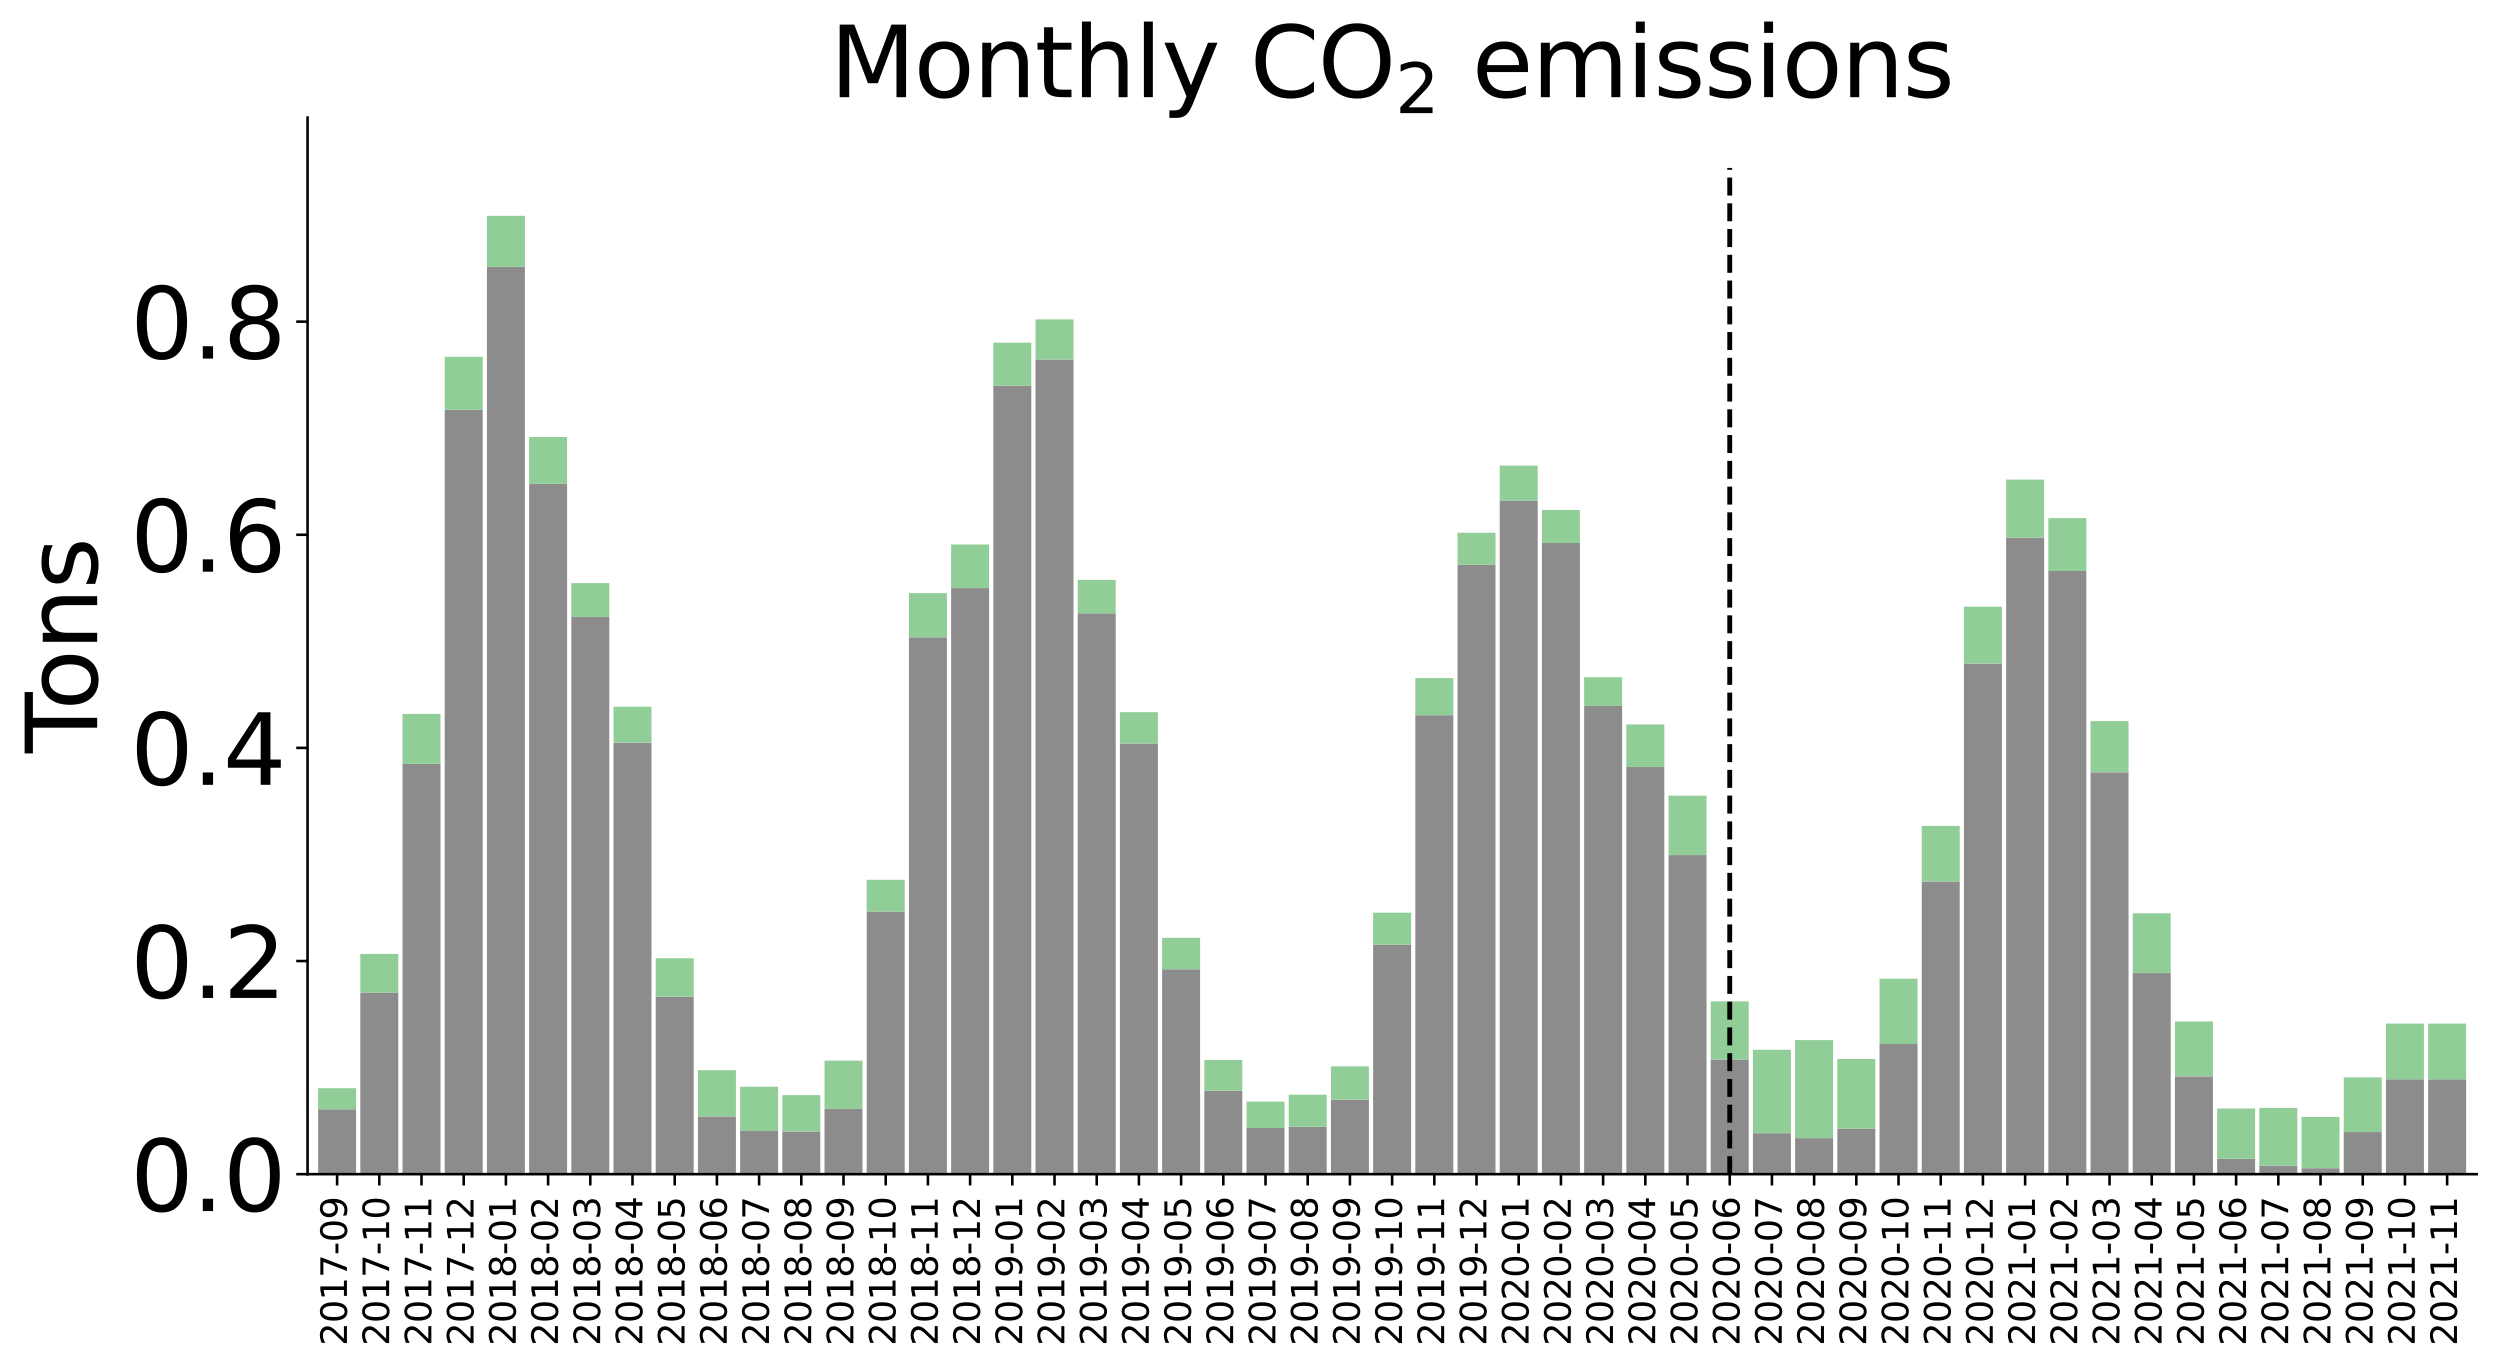 <?xml version="1.0" encoding="utf-8" standalone="no"?>
<!DOCTYPE svg PUBLIC "-//W3C//DTD SVG 1.1//EN"
  "http://www.w3.org/Graphics/SVG/1.1/DTD/svg11.dtd">
<svg xmlns:xlink="http://www.w3.org/1999/xlink" width="771.744pt" height="422.621pt" viewBox="0 0 771.744 422.621" xmlns="http://www.w3.org/2000/svg" version="1.1">
 <defs>
  <style type="text/css">*{stroke-linejoin: round; stroke-linecap: butt}</style>
 </defs>
 <g id="figure_1">
  <g id="patch_1">
   <path d="M 0 422.621 
L 771.744 422.621 
L 771.744 0 
L 0 0 
z
" style="fill: #ffffff"/>
  </g>
  <g id="axes_1">
   <g id="patch_2">
    <path d="M 94.944 362.46 
L 764.544 362.46 
L 764.544 36.3 
L 94.944 36.3 
z
" style="fill: #ffffff"/>
   </g>
   <g id="patch_3">
    <path d="M 98.201 362.46 
L 109.925 362.46 
L 109.925 342.422 
L 98.201 342.422 
z
" clip-path="url(#p9f937197ef)" style="fill: #8c8c8c"/>
   </g>
   <g id="patch_4">
    <path d="M 111.228 362.46 
L 122.952 362.46 
L 122.952 306.423 
L 111.228 306.423 
z
" clip-path="url(#p9f937197ef)" style="fill: #8c8c8c"/>
   </g>
   <g id="patch_5">
    <path d="M 124.255 362.46 
L 135.98 362.46 
L 135.98 235.806 
L 124.255 235.806 
z
" clip-path="url(#p9f937197ef)" style="fill: #8c8c8c"/>
   </g>
   <g id="patch_6">
    <path d="M 137.282 362.46 
L 149.007 362.46 
L 149.007 126.48 
L 137.282 126.48 
z
" clip-path="url(#p9f937197ef)" style="fill: #8c8c8c"/>
   </g>
   <g id="patch_7">
    <path d="M 150.31 362.46 
L 162.034 362.46 
L 162.034 82.371 
L 150.31 82.371 
z
" clip-path="url(#p9f937197ef)" style="fill: #8c8c8c"/>
   </g>
   <g id="patch_8">
    <path d="M 163.337 362.46 
L 175.061 362.46 
L 175.061 149.37 
L 163.337 149.37 
z
" clip-path="url(#p9f937197ef)" style="fill: #8c8c8c"/>
   </g>
   <g id="patch_9">
    <path d="M 176.364 362.46 
L 188.088 362.46 
L 188.088 190.437 
L 176.364 190.437 
z
" clip-path="url(#p9f937197ef)" style="fill: #8c8c8c"/>
   </g>
   <g id="patch_10">
    <path d="M 189.391 362.46 
L 201.116 362.46 
L 201.116 229.252 
L 189.391 229.252 
z
" clip-path="url(#p9f937197ef)" style="fill: #8c8c8c"/>
   </g>
   <g id="patch_11">
    <path d="M 202.418 362.46 
L 214.143 362.46 
L 214.143 307.639 
L 202.418 307.639 
z
" clip-path="url(#p9f937197ef)" style="fill: #8c8c8c"/>
   </g>
   <g id="patch_12">
    <path d="M 215.446 362.46 
L 227.17 362.46 
L 227.17 344.62 
L 215.446 344.62 
z
" clip-path="url(#p9f937197ef)" style="fill: #8c8c8c"/>
   </g>
   <g id="patch_13">
    <path d="M 228.473 362.46 
L 240.197 362.46 
L 240.197 349.143 
L 228.473 349.143 
z
" clip-path="url(#p9f937197ef)" style="fill: #8c8c8c"/>
   </g>
   <g id="patch_14">
    <path d="M 241.5 362.46 
L 253.225 362.46 
L 253.225 349.306 
L 241.5 349.306 
z
" clip-path="url(#p9f937197ef)" style="fill: #8c8c8c"/>
   </g>
   <g id="patch_15">
    <path d="M 254.527 362.46 
L 266.252 362.46 
L 266.252 342.318 
L 254.527 342.318 
z
" clip-path="url(#p9f937197ef)" style="fill: #8c8c8c"/>
   </g>
   <g id="patch_16">
    <path d="M 267.555 362.46 
L 279.279 362.46 
L 279.279 281.398 
L 267.555 281.398 
z
" clip-path="url(#p9f937197ef)" style="fill: #8c8c8c"/>
   </g>
   <g id="patch_17">
    <path d="M 280.582 362.46 
L 292.306 362.46 
L 292.306 196.715 
L 280.582 196.715 
z
" clip-path="url(#p9f937197ef)" style="fill: #8c8c8c"/>
   </g>
   <g id="patch_18">
    <path d="M 293.609 362.46 
L 305.334 362.46 
L 305.334 181.541 
L 293.609 181.541 
z
" clip-path="url(#p9f937197ef)" style="fill: #8c8c8c"/>
   </g>
   <g id="patch_19">
    <path d="M 306.636 362.46 
L 318.361 362.46 
L 318.361 119.059 
L 306.636 119.059 
z
" clip-path="url(#p9f937197ef)" style="fill: #8c8c8c"/>
   </g>
   <g id="patch_20">
    <path d="M 319.664 362.46 
L 331.388 362.46 
L 331.388 110.984 
L 319.664 110.984 
z
" clip-path="url(#p9f937197ef)" style="fill: #8c8c8c"/>
   </g>
   <g id="patch_21">
    <path d="M 332.691 362.46 
L 344.415 362.46 
L 344.415 189.317 
L 332.691 189.317 
z
" clip-path="url(#p9f937197ef)" style="fill: #8c8c8c"/>
   </g>
   <g id="patch_22">
    <path d="M 345.718 362.46 
L 357.443 362.46 
L 357.443 229.504 
L 345.718 229.504 
z
" clip-path="url(#p9f937197ef)" style="fill: #8c8c8c"/>
   </g>
   <g id="patch_23">
    <path d="M 358.745 362.46 
L 370.47 362.46 
L 370.47 299.2 
L 358.745 299.2 
z
" clip-path="url(#p9f937197ef)" style="fill: #8c8c8c"/>
   </g>
   <g id="patch_24">
    <path d="M 371.773 362.46 
L 383.497 362.46 
L 383.497 336.69 
L 371.773 336.69 
z
" clip-path="url(#p9f937197ef)" style="fill: #8c8c8c"/>
   </g>
   <g id="patch_25">
    <path d="M 384.8 362.46 
L 396.524 362.46 
L 396.524 348.211 
L 384.8 348.211 
z
" clip-path="url(#p9f937197ef)" style="fill: #8c8c8c"/>
   </g>
   <g id="patch_26">
    <path d="M 397.827 362.46 
L 409.552 362.46 
L 409.552 347.829 
L 397.827 347.829 
z
" clip-path="url(#p9f937197ef)" style="fill: #8c8c8c"/>
   </g>
   <g id="patch_27">
    <path d="M 410.854 362.46 
L 422.579 362.46 
L 422.579 339.45 
L 410.854 339.45 
z
" clip-path="url(#p9f937197ef)" style="fill: #8c8c8c"/>
   </g>
   <g id="patch_28">
    <path d="M 423.881 362.46 
L 435.606 362.46 
L 435.606 291.6 
L 423.881 291.6 
z
" clip-path="url(#p9f937197ef)" style="fill: #8c8c8c"/>
   </g>
   <g id="patch_29">
    <path d="M 436.909 362.46 
L 448.633 362.46 
L 448.633 220.773 
L 436.909 220.773 
z
" clip-path="url(#p9f937197ef)" style="fill: #8c8c8c"/>
   </g>
   <g id="patch_30">
    <path d="M 449.936 362.46 
L 461.66 362.46 
L 461.66 174.338 
L 449.936 174.338 
z
" clip-path="url(#p9f937197ef)" style="fill: #8c8c8c"/>
   </g>
   <g id="patch_31">
    <path d="M 462.963 362.46 
L 474.688 362.46 
L 474.688 154.498 
L 462.963 154.498 
z
" clip-path="url(#p9f937197ef)" style="fill: #8c8c8c"/>
   </g>
   <g id="patch_32">
    <path d="M 475.99 362.46 
L 487.715 362.46 
L 487.715 167.61 
L 475.99 167.61 
z
" clip-path="url(#p9f937197ef)" style="fill: #8c8c8c"/>
   </g>
   <g id="patch_33">
    <path d="M 489.018 362.46 
L 500.742 362.46 
L 500.742 217.918 
L 489.018 217.918 
z
" clip-path="url(#p9f937197ef)" style="fill: #8c8c8c"/>
   </g>
   <g id="patch_34">
    <path d="M 502.045 362.46 
L 513.769 362.46 
L 513.769 236.751 
L 502.045 236.751 
z
" clip-path="url(#p9f937197ef)" style="fill: #8c8c8c"/>
   </g>
   <g id="patch_35">
    <path d="M 515.072 362.46 
L 526.797 362.46 
L 526.797 263.951 
L 515.072 263.951 
z
" clip-path="url(#p9f937197ef)" style="fill: #8c8c8c"/>
   </g>
   <g id="patch_36">
    <path d="M 528.099 362.46 
L 539.824 362.46 
L 539.824 327.047 
L 528.099 327.047 
z
" clip-path="url(#p9f937197ef)" style="fill: #8c8c8c"/>
   </g>
   <g id="patch_37">
    <path d="M 541.127 362.46 
L 552.851 362.46 
L 552.851 349.818 
L 541.127 349.818 
z
" clip-path="url(#p9f937197ef)" style="fill: #8c8c8c"/>
   </g>
   <g id="patch_38">
    <path d="M 554.154 362.46 
L 565.878 362.46 
L 565.878 351.341 
L 554.154 351.341 
z
" clip-path="url(#p9f937197ef)" style="fill: #8c8c8c"/>
   </g>
   <g id="patch_39">
    <path d="M 567.181 362.46 
L 578.906 362.46 
L 578.906 348.424 
L 567.181 348.424 
z
" clip-path="url(#p9f937197ef)" style="fill: #8c8c8c"/>
   </g>
   <g id="patch_40">
    <path d="M 580.208 362.46 
L 591.933 362.46 
L 591.933 322.29 
L 580.208 322.29 
z
" clip-path="url(#p9f937197ef)" style="fill: #8c8c8c"/>
   </g>
   <g id="patch_41">
    <path d="M 593.236 362.46 
L 604.96 362.46 
L 604.96 272.096 
L 593.236 272.096 
z
" clip-path="url(#p9f937197ef)" style="fill: #8c8c8c"/>
   </g>
   <g id="patch_42">
    <path d="M 606.263 362.46 
L 617.987 362.46 
L 617.987 204.822 
L 606.263 204.822 
z
" clip-path="url(#p9f937197ef)" style="fill: #8c8c8c"/>
   </g>
   <g id="patch_43">
    <path d="M 619.29 362.46 
L 631.015 362.46 
L 631.015 165.963 
L 619.29 165.963 
z
" clip-path="url(#p9f937197ef)" style="fill: #8c8c8c"/>
   </g>
   <g id="patch_44">
    <path d="M 632.317 362.46 
L 644.042 362.46 
L 644.042 176.259 
L 632.317 176.259 
z
" clip-path="url(#p9f937197ef)" style="fill: #8c8c8c"/>
   </g>
   <g id="patch_45">
    <path d="M 645.345 362.46 
L 657.069 362.46 
L 657.069 238.407 
L 645.345 238.407 
z
" clip-path="url(#p9f937197ef)" style="fill: #8c8c8c"/>
   </g>
   <g id="patch_46">
    <path d="M 658.372 362.46 
L 670.096 362.46 
L 670.096 300.393 
L 658.372 300.393 
z
" clip-path="url(#p9f937197ef)" style="fill: #8c8c8c"/>
   </g>
   <g id="patch_47">
    <path d="M 671.399 362.46 
L 683.124 362.46 
L 683.124 332.273 
L 671.399 332.273 
z
" clip-path="url(#p9f937197ef)" style="fill: #8c8c8c"/>
   </g>
   <g id="patch_48">
    <path d="M 684.426 362.46 
L 696.151 362.46 
L 696.151 357.704 
L 684.426 357.704 
z
" clip-path="url(#p9f937197ef)" style="fill: #8c8c8c"/>
   </g>
   <g id="patch_49">
    <path d="M 697.453 362.46 
L 709.178 362.46 
L 709.178 359.861 
L 697.453 359.861 
z
" clip-path="url(#p9f937197ef)" style="fill: #8c8c8c"/>
   </g>
   <g id="patch_50">
    <path d="M 710.481 362.46 
L 722.205 362.46 
L 722.205 360.612 
L 710.481 360.612 
z
" clip-path="url(#p9f937197ef)" style="fill: #8c8c8c"/>
   </g>
   <g id="patch_51">
    <path d="M 723.508 362.46 
L 735.232 362.46 
L 735.232 349.464 
L 723.508 349.464 
z
" clip-path="url(#p9f937197ef)" style="fill: #8c8c8c"/>
   </g>
   <g id="patch_52">
    <path d="M 736.535 362.46 
L 748.26 362.46 
L 748.26 333.17 
L 736.535 333.17 
z
" clip-path="url(#p9f937197ef)" style="fill: #8c8c8c"/>
   </g>
   <g id="patch_53">
    <path d="M 749.562 362.46 
L 761.287 362.46 
L 761.287 333.17 
L 749.562 333.17 
z
" clip-path="url(#p9f937197ef)" style="fill: #8c8c8c"/>
   </g>
   <g id="patch_54">
    <path d="M 98.201 342.422 
L 109.925 342.422 
L 109.925 335.93 
L 98.201 335.93 
z
" clip-path="url(#p9f937197ef)" style="fill: #90cd97"/>
   </g>
   <g id="patch_55">
    <path d="M 111.228 306.423 
L 122.952 306.423 
L 122.952 294.475 
L 111.228 294.475 
z
" clip-path="url(#p9f937197ef)" style="fill: #90cd97"/>
   </g>
   <g id="patch_56">
    <path d="M 124.255 235.806 
L 135.98 235.806 
L 135.98 220.387 
L 124.255 220.387 
z
" clip-path="url(#p9f937197ef)" style="fill: #90cd97"/>
   </g>
   <g id="patch_57">
    <path d="M 137.282 126.48 
L 149.007 126.48 
L 149.007 110.158 
L 137.282 110.158 
z
" clip-path="url(#p9f937197ef)" style="fill: #90cd97"/>
   </g>
   <g id="patch_58">
    <path d="M 150.31 82.371 
L 162.034 82.371 
L 162.034 66.623 
L 150.31 66.623 
z
" clip-path="url(#p9f937197ef)" style="fill: #90cd97"/>
   </g>
   <g id="patch_59">
    <path d="M 163.337 149.37 
L 175.061 149.37 
L 175.061 134.904 
L 163.337 134.904 
z
" clip-path="url(#p9f937197ef)" style="fill: #90cd97"/>
   </g>
   <g id="patch_60">
    <path d="M 176.364 190.437 
L 188.088 190.437 
L 188.088 180.005 
L 176.364 180.005 
z
" clip-path="url(#p9f937197ef)" style="fill: #90cd97"/>
   </g>
   <g id="patch_61">
    <path d="M 189.391 229.252 
L 201.116 229.252 
L 201.116 218.153 
L 189.391 218.153 
z
" clip-path="url(#p9f937197ef)" style="fill: #90cd97"/>
   </g>
   <g id="patch_62">
    <path d="M 202.418 307.639 
L 214.143 307.639 
L 214.143 295.823 
L 202.418 295.823 
z
" clip-path="url(#p9f937197ef)" style="fill: #90cd97"/>
   </g>
   <g id="patch_63">
    <path d="M 215.446 344.62 
L 227.17 344.62 
L 227.17 330.362 
L 215.446 330.362 
z
" clip-path="url(#p9f937197ef)" style="fill: #90cd97"/>
   </g>
   <g id="patch_64">
    <path d="M 228.473 349.143 
L 240.197 349.143 
L 240.197 335.481 
L 228.473 335.481 
z
" clip-path="url(#p9f937197ef)" style="fill: #90cd97"/>
   </g>
   <g id="patch_65">
    <path d="M 241.5 349.306 
L 253.225 349.306 
L 253.225 338.061 
L 241.5 338.061 
z
" clip-path="url(#p9f937197ef)" style="fill: #90cd97"/>
   </g>
   <g id="patch_66">
    <path d="M 254.527 342.318 
L 266.252 342.318 
L 266.252 327.419 
L 254.527 327.419 
z
" clip-path="url(#p9f937197ef)" style="fill: #90cd97"/>
   </g>
   <g id="patch_67">
    <path d="M 267.555 281.398 
L 279.279 281.398 
L 279.279 271.59 
L 267.555 271.59 
z
" clip-path="url(#p9f937197ef)" style="fill: #90cd97"/>
   </g>
   <g id="patch_68">
    <path d="M 280.582 196.715 
L 292.306 196.715 
L 292.306 183.104 
L 280.582 183.104 
z
" clip-path="url(#p9f937197ef)" style="fill: #90cd97"/>
   </g>
   <g id="patch_69">
    <path d="M 293.609 181.541 
L 305.334 181.541 
L 305.334 168.079 
L 293.609 168.079 
z
" clip-path="url(#p9f937197ef)" style="fill: #90cd97"/>
   </g>
   <g id="patch_70">
    <path d="M 306.636 119.059 
L 318.361 119.059 
L 318.361 105.778 
L 306.636 105.778 
z
" clip-path="url(#p9f937197ef)" style="fill: #90cd97"/>
   </g>
   <g id="patch_71">
    <path d="M 319.664 110.984 
L 331.388 110.984 
L 331.388 98.595 
L 319.664 98.595 
z
" clip-path="url(#p9f937197ef)" style="fill: #90cd97"/>
   </g>
   <g id="patch_72">
    <path d="M 332.691 189.317 
L 344.415 189.317 
L 344.415 179.001 
L 332.691 179.001 
z
" clip-path="url(#p9f937197ef)" style="fill: #90cd97"/>
   </g>
   <g id="patch_73">
    <path d="M 345.718 229.504 
L 357.443 229.504 
L 357.443 219.847 
L 345.718 219.847 
z
" clip-path="url(#p9f937197ef)" style="fill: #90cd97"/>
   </g>
   <g id="patch_74">
    <path d="M 358.745 299.2 
L 370.47 299.2 
L 370.47 289.5 
L 358.745 289.5 
z
" clip-path="url(#p9f937197ef)" style="fill: #90cd97"/>
   </g>
   <g id="patch_75">
    <path d="M 371.773 336.69 
L 383.497 336.69 
L 383.497 327.211 
L 371.773 327.211 
z
" clip-path="url(#p9f937197ef)" style="fill: #90cd97"/>
   </g>
   <g id="patch_76">
    <path d="M 384.8 348.211 
L 396.524 348.211 
L 396.524 340.059 
L 384.8 340.059 
z
" clip-path="url(#p9f937197ef)" style="fill: #90cd97"/>
   </g>
   <g id="patch_77">
    <path d="M 397.827 347.829 
L 409.552 347.829 
L 409.552 337.93 
L 397.827 337.93 
z
" clip-path="url(#p9f937197ef)" style="fill: #90cd97"/>
   </g>
   <g id="patch_78">
    <path d="M 410.854 339.45 
L 422.579 339.45 
L 422.579 329.187 
L 410.854 329.187 
z
" clip-path="url(#p9f937197ef)" style="fill: #90cd97"/>
   </g>
   <g id="patch_79">
    <path d="M 423.881 291.6 
L 435.606 291.6 
L 435.606 281.741 
L 423.881 281.741 
z
" clip-path="url(#p9f937197ef)" style="fill: #90cd97"/>
   </g>
   <g id="patch_80">
    <path d="M 436.909 220.773 
L 448.633 220.773 
L 448.633 209.322 
L 436.909 209.322 
z
" clip-path="url(#p9f937197ef)" style="fill: #90cd97"/>
   </g>
   <g id="patch_81">
    <path d="M 449.936 174.338 
L 461.66 174.338 
L 461.66 164.451 
L 449.936 164.451 
z
" clip-path="url(#p9f937197ef)" style="fill: #90cd97"/>
   </g>
   <g id="patch_82">
    <path d="M 462.963 154.498 
L 474.688 154.498 
L 474.688 143.739 
L 462.963 143.739 
z
" clip-path="url(#p9f937197ef)" style="fill: #90cd97"/>
   </g>
   <g id="patch_83">
    <path d="M 475.99 167.61 
L 487.715 167.61 
L 487.715 157.437 
L 475.99 157.437 
z
" clip-path="url(#p9f937197ef)" style="fill: #90cd97"/>
   </g>
   <g id="patch_84">
    <path d="M 489.018 217.918 
L 500.742 217.918 
L 500.742 209.054 
L 489.018 209.054 
z
" clip-path="url(#p9f937197ef)" style="fill: #90cd97"/>
   </g>
   <g id="patch_85">
    <path d="M 502.045 236.751 
L 513.769 236.751 
L 513.769 223.628 
L 502.045 223.628 
z
" clip-path="url(#p9f937197ef)" style="fill: #90cd97"/>
   </g>
   <g id="patch_86">
    <path d="M 515.072 263.951 
L 526.797 263.951 
L 526.797 245.611 
L 515.072 245.611 
z
" clip-path="url(#p9f937197ef)" style="fill: #90cd97"/>
   </g>
   <g id="patch_87">
    <path d="M 528.099 327.047 
L 539.824 327.047 
L 539.824 309.121 
L 528.099 309.121 
z
" clip-path="url(#p9f937197ef)" style="fill: #90cd97"/>
   </g>
   <g id="patch_88">
    <path d="M 541.127 349.818 
L 552.851 349.818 
L 552.851 324.06 
L 541.127 324.06 
z
" clip-path="url(#p9f937197ef)" style="fill: #90cd97"/>
   </g>
   <g id="patch_89">
    <path d="M 554.154 351.341 
L 565.878 351.341 
L 565.878 321.078 
L 554.154 321.078 
z
" clip-path="url(#p9f937197ef)" style="fill: #90cd97"/>
   </g>
   <g id="patch_90">
    <path d="M 567.181 348.424 
L 578.906 348.424 
L 578.906 326.903 
L 567.181 326.903 
z
" clip-path="url(#p9f937197ef)" style="fill: #90cd97"/>
   </g>
   <g id="patch_91">
    <path d="M 580.208 322.29 
L 591.933 322.29 
L 591.933 302.118 
L 580.208 302.118 
z
" clip-path="url(#p9f937197ef)" style="fill: #90cd97"/>
   </g>
   <g id="patch_92">
    <path d="M 593.236 272.096 
L 604.96 272.096 
L 604.96 254.951 
L 593.236 254.951 
z
" clip-path="url(#p9f937197ef)" style="fill: #90cd97"/>
   </g>
   <g id="patch_93">
    <path d="M 606.263 204.822 
L 617.987 204.822 
L 617.987 187.283 
L 606.263 187.283 
z
" clip-path="url(#p9f937197ef)" style="fill: #90cd97"/>
   </g>
   <g id="patch_94">
    <path d="M 619.29 165.963 
L 631.015 165.963 
L 631.015 148.048 
L 619.29 148.048 
z
" clip-path="url(#p9f937197ef)" style="fill: #90cd97"/>
   </g>
   <g id="patch_95">
    <path d="M 632.317 176.259 
L 644.042 176.259 
L 644.042 159.946 
L 632.317 159.946 
z
" clip-path="url(#p9f937197ef)" style="fill: #90cd97"/>
   </g>
   <g id="patch_96">
    <path d="M 645.345 238.407 
L 657.069 238.407 
L 657.069 222.604 
L 645.345 222.604 
z
" clip-path="url(#p9f937197ef)" style="fill: #90cd97"/>
   </g>
   <g id="patch_97">
    <path d="M 658.372 300.393 
L 670.096 300.393 
L 670.096 281.926 
L 658.372 281.926 
z
" clip-path="url(#p9f937197ef)" style="fill: #90cd97"/>
   </g>
   <g id="patch_98">
    <path d="M 671.399 332.273 
L 683.124 332.273 
L 683.124 315.315 
L 671.399 315.315 
z
" clip-path="url(#p9f937197ef)" style="fill: #90cd97"/>
   </g>
   <g id="patch_99">
    <path d="M 684.426 357.704 
L 696.151 357.704 
L 696.151 342.199 
L 684.426 342.199 
z
" clip-path="url(#p9f937197ef)" style="fill: #90cd97"/>
   </g>
   <g id="patch_100">
    <path d="M 697.453 359.861 
L 709.178 359.861 
L 709.178 342.002 
L 697.453 342.002 
z
" clip-path="url(#p9f937197ef)" style="fill: #90cd97"/>
   </g>
   <g id="patch_101">
    <path d="M 710.481 360.612 
L 722.205 360.612 
L 722.205 344.793 
L 710.481 344.793 
z
" clip-path="url(#p9f937197ef)" style="fill: #90cd97"/>
   </g>
   <g id="patch_102">
    <path d="M 723.508 349.464 
L 735.232 349.464 
L 735.232 332.588 
L 723.508 332.588 
z
" clip-path="url(#p9f937197ef)" style="fill: #90cd97"/>
   </g>
   <g id="patch_103">
    <path d="M 736.535 333.17 
L 748.26 333.17 
L 748.26 315.977 
L 736.535 315.977 
z
" clip-path="url(#p9f937197ef)" style="fill: #90cd97"/>
   </g>
   <g id="patch_104">
    <path d="M 749.562 333.17 
L 761.287 333.17 
L 761.287 315.977 
L 749.562 315.977 
z
" clip-path="url(#p9f937197ef)" style="fill: #90cd97"/>
   </g>
   <g id="matplotlib.axis_1">
    <g id="xtick_1">
     <g id="line2d_1">
      <defs>
       <path id="m4190e40968" d="M 0 0 
L 0 3.5 
" style="stroke: #000000; stroke-width: 0.8"/>
      </defs>
      <g>
       <use xlink:href="#m4190e40968" x="104.063" y="362.46" style="stroke: #000000; stroke-width: 0.8"/>
      </g>
     </g>
     <g id="text_1">
      <!-- 2017-09 -->
      <g transform="translate(107.098 415.421)rotate(-90)scale(0.11 -0.11)">
       <defs>
        <path id="DejaVuSans-32" d="M 1228 531 
L 3431 531 
L 3431 0 
L 469 0 
L 469 531 
Q 828 903 1448 1529 
Q 2069 2156 2228 2338 
Q 2531 2678 2651 2914 
Q 2772 3150 2772 3378 
Q 2772 3750 2511 3984 
Q 2250 4219 1831 4219 
Q 1534 4219 1204 4116 
Q 875 4013 500 3803 
L 500 4441 
Q 881 4594 1212 4672 
Q 1544 4750 1819 4750 
Q 2544 4750 2975 4387 
Q 3406 4025 3406 3419 
Q 3406 3131 3298 2873 
Q 3191 2616 2906 2266 
Q 2828 2175 2409 1742 
Q 1991 1309 1228 531 
z
" transform="scale(0.016)"/>
        <path id="DejaVuSans-30" d="M 2034 4250 
Q 1547 4250 1301 3770 
Q 1056 3291 1056 2328 
Q 1056 1369 1301 889 
Q 1547 409 2034 409 
Q 2525 409 2770 889 
Q 3016 1369 3016 2328 
Q 3016 3291 2770 3770 
Q 2525 4250 2034 4250 
z
M 2034 4750 
Q 2819 4750 3233 4129 
Q 3647 3509 3647 2328 
Q 3647 1150 3233 529 
Q 2819 -91 2034 -91 
Q 1250 -91 836 529 
Q 422 1150 422 2328 
Q 422 3509 836 4129 
Q 1250 4750 2034 4750 
z
" transform="scale(0.016)"/>
        <path id="DejaVuSans-31" d="M 794 531 
L 1825 531 
L 1825 4091 
L 703 3866 
L 703 4441 
L 1819 4666 
L 2450 4666 
L 2450 531 
L 3481 531 
L 3481 0 
L 794 0 
L 794 531 
z
" transform="scale(0.016)"/>
        <path id="DejaVuSans-37" d="M 525 4666 
L 3525 4666 
L 3525 4397 
L 1831 0 
L 1172 0 
L 2766 4134 
L 525 4134 
L 525 4666 
z
" transform="scale(0.016)"/>
        <path id="DejaVuSans-2d" d="M 313 2009 
L 1997 2009 
L 1997 1497 
L 313 1497 
L 313 2009 
z
" transform="scale(0.016)"/>
        <path id="DejaVuSans-39" d="M 703 97 
L 703 672 
Q 941 559 1184 500 
Q 1428 441 1663 441 
Q 2288 441 2617 861 
Q 2947 1281 2994 2138 
Q 2813 1869 2534 1725 
Q 2256 1581 1919 1581 
Q 1219 1581 811 2004 
Q 403 2428 403 3163 
Q 403 3881 828 4315 
Q 1253 4750 1959 4750 
Q 2769 4750 3195 4129 
Q 3622 3509 3622 2328 
Q 3622 1225 3098 567 
Q 2575 -91 1691 -91 
Q 1453 -91 1209 -44 
Q 966 3 703 97 
z
M 1959 2075 
Q 2384 2075 2632 2365 
Q 2881 2656 2881 3163 
Q 2881 3666 2632 3958 
Q 2384 4250 1959 4250 
Q 1534 4250 1286 3958 
Q 1038 3666 1038 3163 
Q 1038 2656 1286 2365 
Q 1534 2075 1959 2075 
z
" transform="scale(0.016)"/>
       </defs>
       <use xlink:href="#DejaVuSans-32"/>
       <use xlink:href="#DejaVuSans-30" x="63.623"/>
       <use xlink:href="#DejaVuSans-31" x="127.246"/>
       <use xlink:href="#DejaVuSans-37" x="190.869"/>
       <use xlink:href="#DejaVuSans-2d" x="254.492"/>
       <use xlink:href="#DejaVuSans-30" x="290.576"/>
       <use xlink:href="#DejaVuSans-39" x="354.199"/>
      </g>
     </g>
    </g>
    <g id="xtick_2">
     <g id="line2d_2">
      <g>
       <use xlink:href="#m4190e40968" x="117.09" y="362.46" style="stroke: #000000; stroke-width: 0.8"/>
      </g>
     </g>
     <g id="text_2">
      <!-- 2017-10 -->
      <g transform="translate(120.125 415.421)rotate(-90)scale(0.11 -0.11)">
       <use xlink:href="#DejaVuSans-32"/>
       <use xlink:href="#DejaVuSans-30" x="63.623"/>
       <use xlink:href="#DejaVuSans-31" x="127.246"/>
       <use xlink:href="#DejaVuSans-37" x="190.869"/>
       <use xlink:href="#DejaVuSans-2d" x="254.492"/>
       <use xlink:href="#DejaVuSans-31" x="290.576"/>
       <use xlink:href="#DejaVuSans-30" x="354.199"/>
      </g>
     </g>
    </g>
    <g id="xtick_3">
     <g id="line2d_3">
      <g>
       <use xlink:href="#m4190e40968" x="130.117" y="362.46" style="stroke: #000000; stroke-width: 0.8"/>
      </g>
     </g>
     <g id="text_3">
      <!-- 2017-11 -->
      <g transform="translate(133.153 415.421)rotate(-90)scale(0.11 -0.11)">
       <use xlink:href="#DejaVuSans-32"/>
       <use xlink:href="#DejaVuSans-30" x="63.623"/>
       <use xlink:href="#DejaVuSans-31" x="127.246"/>
       <use xlink:href="#DejaVuSans-37" x="190.869"/>
       <use xlink:href="#DejaVuSans-2d" x="254.492"/>
       <use xlink:href="#DejaVuSans-31" x="290.576"/>
       <use xlink:href="#DejaVuSans-31" x="354.199"/>
      </g>
     </g>
    </g>
    <g id="xtick_4">
     <g id="line2d_4">
      <g>
       <use xlink:href="#m4190e40968" x="143.145" y="362.46" style="stroke: #000000; stroke-width: 0.8"/>
      </g>
     </g>
     <g id="text_4">
      <!-- 2017-12 -->
      <g transform="translate(146.18 415.421)rotate(-90)scale(0.11 -0.11)">
       <use xlink:href="#DejaVuSans-32"/>
       <use xlink:href="#DejaVuSans-30" x="63.623"/>
       <use xlink:href="#DejaVuSans-31" x="127.246"/>
       <use xlink:href="#DejaVuSans-37" x="190.869"/>
       <use xlink:href="#DejaVuSans-2d" x="254.492"/>
       <use xlink:href="#DejaVuSans-31" x="290.576"/>
       <use xlink:href="#DejaVuSans-32" x="354.199"/>
      </g>
     </g>
    </g>
    <g id="xtick_5">
     <g id="line2d_5">
      <g>
       <use xlink:href="#m4190e40968" x="156.172" y="362.46" style="stroke: #000000; stroke-width: 0.8"/>
      </g>
     </g>
     <g id="text_5">
      <!-- 2018-01 -->
      <g transform="translate(159.207 415.421)rotate(-90)scale(0.11 -0.11)">
       <defs>
        <path id="DejaVuSans-38" d="M 2034 2216 
Q 1584 2216 1326 1975 
Q 1069 1734 1069 1313 
Q 1069 891 1326 650 
Q 1584 409 2034 409 
Q 2484 409 2743 651 
Q 3003 894 3003 1313 
Q 3003 1734 2745 1975 
Q 2488 2216 2034 2216 
z
M 1403 2484 
Q 997 2584 770 2862 
Q 544 3141 544 3541 
Q 544 4100 942 4425 
Q 1341 4750 2034 4750 
Q 2731 4750 3128 4425 
Q 3525 4100 3525 3541 
Q 3525 3141 3298 2862 
Q 3072 2584 2669 2484 
Q 3125 2378 3379 2068 
Q 3634 1759 3634 1313 
Q 3634 634 3220 271 
Q 2806 -91 2034 -91 
Q 1263 -91 848 271 
Q 434 634 434 1313 
Q 434 1759 690 2068 
Q 947 2378 1403 2484 
z
M 1172 3481 
Q 1172 3119 1398 2916 
Q 1625 2713 2034 2713 
Q 2441 2713 2670 2916 
Q 2900 3119 2900 3481 
Q 2900 3844 2670 4047 
Q 2441 4250 2034 4250 
Q 1625 4250 1398 4047 
Q 1172 3844 1172 3481 
z
" transform="scale(0.016)"/>
       </defs>
       <use xlink:href="#DejaVuSans-32"/>
       <use xlink:href="#DejaVuSans-30" x="63.623"/>
       <use xlink:href="#DejaVuSans-31" x="127.246"/>
       <use xlink:href="#DejaVuSans-38" x="190.869"/>
       <use xlink:href="#DejaVuSans-2d" x="254.492"/>
       <use xlink:href="#DejaVuSans-30" x="290.576"/>
       <use xlink:href="#DejaVuSans-31" x="354.199"/>
      </g>
     </g>
    </g>
    <g id="xtick_6">
     <g id="line2d_6">
      <g>
       <use xlink:href="#m4190e40968" x="169.199" y="362.46" style="stroke: #000000; stroke-width: 0.8"/>
      </g>
     </g>
     <g id="text_6">
      <!-- 2018-02 -->
      <g transform="translate(172.234 415.421)rotate(-90)scale(0.11 -0.11)">
       <use xlink:href="#DejaVuSans-32"/>
       <use xlink:href="#DejaVuSans-30" x="63.623"/>
       <use xlink:href="#DejaVuSans-31" x="127.246"/>
       <use xlink:href="#DejaVuSans-38" x="190.869"/>
       <use xlink:href="#DejaVuSans-2d" x="254.492"/>
       <use xlink:href="#DejaVuSans-30" x="290.576"/>
       <use xlink:href="#DejaVuSans-32" x="354.199"/>
      </g>
     </g>
    </g>
    <g id="xtick_7">
     <g id="line2d_7">
      <g>
       <use xlink:href="#m4190e40968" x="182.226" y="362.46" style="stroke: #000000; stroke-width: 0.8"/>
      </g>
     </g>
     <g id="text_7">
      <!-- 2018-03 -->
      <g transform="translate(185.262 415.421)rotate(-90)scale(0.11 -0.11)">
       <defs>
        <path id="DejaVuSans-33" d="M 2597 2516 
Q 3050 2419 3304 2112 
Q 3559 1806 3559 1356 
Q 3559 666 3084 287 
Q 2609 -91 1734 -91 
Q 1441 -91 1130 -33 
Q 819 25 488 141 
L 488 750 
Q 750 597 1062 519 
Q 1375 441 1716 441 
Q 2309 441 2620 675 
Q 2931 909 2931 1356 
Q 2931 1769 2642 2001 
Q 2353 2234 1838 2234 
L 1294 2234 
L 1294 2753 
L 1863 2753 
Q 2328 2753 2575 2939 
Q 2822 3125 2822 3475 
Q 2822 3834 2567 4026 
Q 2313 4219 1838 4219 
Q 1578 4219 1281 4162 
Q 984 4106 628 3988 
L 628 4550 
Q 988 4650 1302 4700 
Q 1616 4750 1894 4750 
Q 2613 4750 3031 4423 
Q 3450 4097 3450 3541 
Q 3450 3153 3228 2886 
Q 3006 2619 2597 2516 
z
" transform="scale(0.016)"/>
       </defs>
       <use xlink:href="#DejaVuSans-32"/>
       <use xlink:href="#DejaVuSans-30" x="63.623"/>
       <use xlink:href="#DejaVuSans-31" x="127.246"/>
       <use xlink:href="#DejaVuSans-38" x="190.869"/>
       <use xlink:href="#DejaVuSans-2d" x="254.492"/>
       <use xlink:href="#DejaVuSans-30" x="290.576"/>
       <use xlink:href="#DejaVuSans-33" x="354.199"/>
      </g>
     </g>
    </g>
    <g id="xtick_8">
     <g id="line2d_8">
      <g>
       <use xlink:href="#m4190e40968" x="195.253" y="362.46" style="stroke: #000000; stroke-width: 0.8"/>
      </g>
     </g>
     <g id="text_8">
      <!-- 2018-04 -->
      <g transform="translate(198.289 415.421)rotate(-90)scale(0.11 -0.11)">
       <defs>
        <path id="DejaVuSans-34" d="M 2419 4116 
L 825 1625 
L 2419 1625 
L 2419 4116 
z
M 2253 4666 
L 3047 4666 
L 3047 1625 
L 3713 1625 
L 3713 1100 
L 3047 1100 
L 3047 0 
L 2419 0 
L 2419 1100 
L 313 1100 
L 313 1709 
L 2253 4666 
z
" transform="scale(0.016)"/>
       </defs>
       <use xlink:href="#DejaVuSans-32"/>
       <use xlink:href="#DejaVuSans-30" x="63.623"/>
       <use xlink:href="#DejaVuSans-31" x="127.246"/>
       <use xlink:href="#DejaVuSans-38" x="190.869"/>
       <use xlink:href="#DejaVuSans-2d" x="254.492"/>
       <use xlink:href="#DejaVuSans-30" x="290.576"/>
       <use xlink:href="#DejaVuSans-34" x="354.199"/>
      </g>
     </g>
    </g>
    <g id="xtick_9">
     <g id="line2d_9">
      <g>
       <use xlink:href="#m4190e40968" x="208.281" y="362.46" style="stroke: #000000; stroke-width: 0.8"/>
      </g>
     </g>
     <g id="text_9">
      <!-- 2018-05 -->
      <g transform="translate(211.316 415.421)rotate(-90)scale(0.11 -0.11)">
       <defs>
        <path id="DejaVuSans-35" d="M 691 4666 
L 3169 4666 
L 3169 4134 
L 1269 4134 
L 1269 2991 
Q 1406 3038 1543 3061 
Q 1681 3084 1819 3084 
Q 2600 3084 3056 2656 
Q 3513 2228 3513 1497 
Q 3513 744 3044 326 
Q 2575 -91 1722 -91 
Q 1428 -91 1123 -41 
Q 819 9 494 109 
L 494 744 
Q 775 591 1075 516 
Q 1375 441 1709 441 
Q 2250 441 2565 725 
Q 2881 1009 2881 1497 
Q 2881 1984 2565 2268 
Q 2250 2553 1709 2553 
Q 1456 2553 1204 2497 
Q 953 2441 691 2322 
L 691 4666 
z
" transform="scale(0.016)"/>
       </defs>
       <use xlink:href="#DejaVuSans-32"/>
       <use xlink:href="#DejaVuSans-30" x="63.623"/>
       <use xlink:href="#DejaVuSans-31" x="127.246"/>
       <use xlink:href="#DejaVuSans-38" x="190.869"/>
       <use xlink:href="#DejaVuSans-2d" x="254.492"/>
       <use xlink:href="#DejaVuSans-30" x="290.576"/>
       <use xlink:href="#DejaVuSans-35" x="354.199"/>
      </g>
     </g>
    </g>
    <g id="xtick_10">
     <g id="line2d_10">
      <g>
       <use xlink:href="#m4190e40968" x="221.308" y="362.46" style="stroke: #000000; stroke-width: 0.8"/>
      </g>
     </g>
     <g id="text_10">
      <!-- 2018-06 -->
      <g transform="translate(224.343 415.421)rotate(-90)scale(0.11 -0.11)">
       <defs>
        <path id="DejaVuSans-36" d="M 2113 2584 
Q 1688 2584 1439 2293 
Q 1191 2003 1191 1497 
Q 1191 994 1439 701 
Q 1688 409 2113 409 
Q 2538 409 2786 701 
Q 3034 994 3034 1497 
Q 3034 2003 2786 2293 
Q 2538 2584 2113 2584 
z
M 3366 4563 
L 3366 3988 
Q 3128 4100 2886 4159 
Q 2644 4219 2406 4219 
Q 1781 4219 1451 3797 
Q 1122 3375 1075 2522 
Q 1259 2794 1537 2939 
Q 1816 3084 2150 3084 
Q 2853 3084 3261 2657 
Q 3669 2231 3669 1497 
Q 3669 778 3244 343 
Q 2819 -91 2113 -91 
Q 1303 -91 875 529 
Q 447 1150 447 2328 
Q 447 3434 972 4092 
Q 1497 4750 2381 4750 
Q 2619 4750 2861 4703 
Q 3103 4656 3366 4563 
z
" transform="scale(0.016)"/>
       </defs>
       <use xlink:href="#DejaVuSans-32"/>
       <use xlink:href="#DejaVuSans-30" x="63.623"/>
       <use xlink:href="#DejaVuSans-31" x="127.246"/>
       <use xlink:href="#DejaVuSans-38" x="190.869"/>
       <use xlink:href="#DejaVuSans-2d" x="254.492"/>
       <use xlink:href="#DejaVuSans-30" x="290.576"/>
       <use xlink:href="#DejaVuSans-36" x="354.199"/>
      </g>
     </g>
    </g>
    <g id="xtick_11">
     <g id="line2d_11">
      <g>
       <use xlink:href="#m4190e40968" x="234.335" y="362.46" style="stroke: #000000; stroke-width: 0.8"/>
      </g>
     </g>
     <g id="text_11">
      <!-- 2018-07 -->
      <g transform="translate(237.371 415.421)rotate(-90)scale(0.11 -0.11)">
       <use xlink:href="#DejaVuSans-32"/>
       <use xlink:href="#DejaVuSans-30" x="63.623"/>
       <use xlink:href="#DejaVuSans-31" x="127.246"/>
       <use xlink:href="#DejaVuSans-38" x="190.869"/>
       <use xlink:href="#DejaVuSans-2d" x="254.492"/>
       <use xlink:href="#DejaVuSans-30" x="290.576"/>
       <use xlink:href="#DejaVuSans-37" x="354.199"/>
      </g>
     </g>
    </g>
    <g id="xtick_12">
     <g id="line2d_12">
      <g>
       <use xlink:href="#m4190e40968" x="247.362" y="362.46" style="stroke: #000000; stroke-width: 0.8"/>
      </g>
     </g>
     <g id="text_12">
      <!-- 2018-08 -->
      <g transform="translate(250.398 415.421)rotate(-90)scale(0.11 -0.11)">
       <use xlink:href="#DejaVuSans-32"/>
       <use xlink:href="#DejaVuSans-30" x="63.623"/>
       <use xlink:href="#DejaVuSans-31" x="127.246"/>
       <use xlink:href="#DejaVuSans-38" x="190.869"/>
       <use xlink:href="#DejaVuSans-2d" x="254.492"/>
       <use xlink:href="#DejaVuSans-30" x="290.576"/>
       <use xlink:href="#DejaVuSans-38" x="354.199"/>
      </g>
     </g>
    </g>
    <g id="xtick_13">
     <g id="line2d_13">
      <g>
       <use xlink:href="#m4190e40968" x="260.39" y="362.46" style="stroke: #000000; stroke-width: 0.8"/>
      </g>
     </g>
     <g id="text_13">
      <!-- 2018-09 -->
      <g transform="translate(263.425 415.421)rotate(-90)scale(0.11 -0.11)">
       <use xlink:href="#DejaVuSans-32"/>
       <use xlink:href="#DejaVuSans-30" x="63.623"/>
       <use xlink:href="#DejaVuSans-31" x="127.246"/>
       <use xlink:href="#DejaVuSans-38" x="190.869"/>
       <use xlink:href="#DejaVuSans-2d" x="254.492"/>
       <use xlink:href="#DejaVuSans-30" x="290.576"/>
       <use xlink:href="#DejaVuSans-39" x="354.199"/>
      </g>
     </g>
    </g>
    <g id="xtick_14">
     <g id="line2d_14">
      <g>
       <use xlink:href="#m4190e40968" x="273.417" y="362.46" style="stroke: #000000; stroke-width: 0.8"/>
      </g>
     </g>
     <g id="text_14">
      <!-- 2018-10 -->
      <g transform="translate(276.452 415.421)rotate(-90)scale(0.11 -0.11)">
       <use xlink:href="#DejaVuSans-32"/>
       <use xlink:href="#DejaVuSans-30" x="63.623"/>
       <use xlink:href="#DejaVuSans-31" x="127.246"/>
       <use xlink:href="#DejaVuSans-38" x="190.869"/>
       <use xlink:href="#DejaVuSans-2d" x="254.492"/>
       <use xlink:href="#DejaVuSans-31" x="290.576"/>
       <use xlink:href="#DejaVuSans-30" x="354.199"/>
      </g>
     </g>
    </g>
    <g id="xtick_15">
     <g id="line2d_15">
      <g>
       <use xlink:href="#m4190e40968" x="286.444" y="362.46" style="stroke: #000000; stroke-width: 0.8"/>
      </g>
     </g>
     <g id="text_15">
      <!-- 2018-11 -->
      <g transform="translate(289.479 415.421)rotate(-90)scale(0.11 -0.11)">
       <use xlink:href="#DejaVuSans-32"/>
       <use xlink:href="#DejaVuSans-30" x="63.623"/>
       <use xlink:href="#DejaVuSans-31" x="127.246"/>
       <use xlink:href="#DejaVuSans-38" x="190.869"/>
       <use xlink:href="#DejaVuSans-2d" x="254.492"/>
       <use xlink:href="#DejaVuSans-31" x="290.576"/>
       <use xlink:href="#DejaVuSans-31" x="354.199"/>
      </g>
     </g>
    </g>
    <g id="xtick_16">
     <g id="line2d_16">
      <g>
       <use xlink:href="#m4190e40968" x="299.471" y="362.46" style="stroke: #000000; stroke-width: 0.8"/>
      </g>
     </g>
     <g id="text_16">
      <!-- 2018-12 -->
      <g transform="translate(302.507 415.421)rotate(-90)scale(0.11 -0.11)">
       <use xlink:href="#DejaVuSans-32"/>
       <use xlink:href="#DejaVuSans-30" x="63.623"/>
       <use xlink:href="#DejaVuSans-31" x="127.246"/>
       <use xlink:href="#DejaVuSans-38" x="190.869"/>
       <use xlink:href="#DejaVuSans-2d" x="254.492"/>
       <use xlink:href="#DejaVuSans-31" x="290.576"/>
       <use xlink:href="#DejaVuSans-32" x="354.199"/>
      </g>
     </g>
    </g>
    <g id="xtick_17">
     <g id="line2d_17">
      <g>
       <use xlink:href="#m4190e40968" x="312.499" y="362.46" style="stroke: #000000; stroke-width: 0.8"/>
      </g>
     </g>
     <g id="text_17">
      <!-- 2019-01 -->
      <g transform="translate(315.534 415.421)rotate(-90)scale(0.11 -0.11)">
       <use xlink:href="#DejaVuSans-32"/>
       <use xlink:href="#DejaVuSans-30" x="63.623"/>
       <use xlink:href="#DejaVuSans-31" x="127.246"/>
       <use xlink:href="#DejaVuSans-39" x="190.869"/>
       <use xlink:href="#DejaVuSans-2d" x="254.492"/>
       <use xlink:href="#DejaVuSans-30" x="290.576"/>
       <use xlink:href="#DejaVuSans-31" x="354.199"/>
      </g>
     </g>
    </g>
    <g id="xtick_18">
     <g id="line2d_18">
      <g>
       <use xlink:href="#m4190e40968" x="325.526" y="362.46" style="stroke: #000000; stroke-width: 0.8"/>
      </g>
     </g>
     <g id="text_18">
      <!-- 2019-02 -->
      <g transform="translate(328.561 415.421)rotate(-90)scale(0.11 -0.11)">
       <use xlink:href="#DejaVuSans-32"/>
       <use xlink:href="#DejaVuSans-30" x="63.623"/>
       <use xlink:href="#DejaVuSans-31" x="127.246"/>
       <use xlink:href="#DejaVuSans-39" x="190.869"/>
       <use xlink:href="#DejaVuSans-2d" x="254.492"/>
       <use xlink:href="#DejaVuSans-30" x="290.576"/>
       <use xlink:href="#DejaVuSans-32" x="354.199"/>
      </g>
     </g>
    </g>
    <g id="xtick_19">
     <g id="line2d_19">
      <g>
       <use xlink:href="#m4190e40968" x="338.553" y="362.46" style="stroke: #000000; stroke-width: 0.8"/>
      </g>
     </g>
     <g id="text_19">
      <!-- 2019-03 -->
      <g transform="translate(341.588 415.421)rotate(-90)scale(0.11 -0.11)">
       <use xlink:href="#DejaVuSans-32"/>
       <use xlink:href="#DejaVuSans-30" x="63.623"/>
       <use xlink:href="#DejaVuSans-31" x="127.246"/>
       <use xlink:href="#DejaVuSans-39" x="190.869"/>
       <use xlink:href="#DejaVuSans-2d" x="254.492"/>
       <use xlink:href="#DejaVuSans-30" x="290.576"/>
       <use xlink:href="#DejaVuSans-33" x="354.199"/>
      </g>
     </g>
    </g>
    <g id="xtick_20">
     <g id="line2d_20">
      <g>
       <use xlink:href="#m4190e40968" x="351.58" y="362.46" style="stroke: #000000; stroke-width: 0.8"/>
      </g>
     </g>
     <g id="text_20">
      <!-- 2019-04 -->
      <g transform="translate(354.616 415.421)rotate(-90)scale(0.11 -0.11)">
       <use xlink:href="#DejaVuSans-32"/>
       <use xlink:href="#DejaVuSans-30" x="63.623"/>
       <use xlink:href="#DejaVuSans-31" x="127.246"/>
       <use xlink:href="#DejaVuSans-39" x="190.869"/>
       <use xlink:href="#DejaVuSans-2d" x="254.492"/>
       <use xlink:href="#DejaVuSans-30" x="290.576"/>
       <use xlink:href="#DejaVuSans-34" x="354.199"/>
      </g>
     </g>
    </g>
    <g id="xtick_21">
     <g id="line2d_21">
      <g>
       <use xlink:href="#m4190e40968" x="364.608" y="362.46" style="stroke: #000000; stroke-width: 0.8"/>
      </g>
     </g>
     <g id="text_21">
      <!-- 2019-05 -->
      <g transform="translate(367.643 415.421)rotate(-90)scale(0.11 -0.11)">
       <use xlink:href="#DejaVuSans-32"/>
       <use xlink:href="#DejaVuSans-30" x="63.623"/>
       <use xlink:href="#DejaVuSans-31" x="127.246"/>
       <use xlink:href="#DejaVuSans-39" x="190.869"/>
       <use xlink:href="#DejaVuSans-2d" x="254.492"/>
       <use xlink:href="#DejaVuSans-30" x="290.576"/>
       <use xlink:href="#DejaVuSans-35" x="354.199"/>
      </g>
     </g>
    </g>
    <g id="xtick_22">
     <g id="line2d_22">
      <g>
       <use xlink:href="#m4190e40968" x="377.635" y="362.46" style="stroke: #000000; stroke-width: 0.8"/>
      </g>
     </g>
     <g id="text_22">
      <!-- 2019-06 -->
      <g transform="translate(380.67 415.421)rotate(-90)scale(0.11 -0.11)">
       <use xlink:href="#DejaVuSans-32"/>
       <use xlink:href="#DejaVuSans-30" x="63.623"/>
       <use xlink:href="#DejaVuSans-31" x="127.246"/>
       <use xlink:href="#DejaVuSans-39" x="190.869"/>
       <use xlink:href="#DejaVuSans-2d" x="254.492"/>
       <use xlink:href="#DejaVuSans-30" x="290.576"/>
       <use xlink:href="#DejaVuSans-36" x="354.199"/>
      </g>
     </g>
    </g>
    <g id="xtick_23">
     <g id="line2d_23">
      <g>
       <use xlink:href="#m4190e40968" x="390.662" y="362.46" style="stroke: #000000; stroke-width: 0.8"/>
      </g>
     </g>
     <g id="text_23">
      <!-- 2019-07 -->
      <g transform="translate(393.697 415.421)rotate(-90)scale(0.11 -0.11)">
       <use xlink:href="#DejaVuSans-32"/>
       <use xlink:href="#DejaVuSans-30" x="63.623"/>
       <use xlink:href="#DejaVuSans-31" x="127.246"/>
       <use xlink:href="#DejaVuSans-39" x="190.869"/>
       <use xlink:href="#DejaVuSans-2d" x="254.492"/>
       <use xlink:href="#DejaVuSans-30" x="290.576"/>
       <use xlink:href="#DejaVuSans-37" x="354.199"/>
      </g>
     </g>
    </g>
    <g id="xtick_24">
     <g id="line2d_24">
      <g>
       <use xlink:href="#m4190e40968" x="403.689" y="362.46" style="stroke: #000000; stroke-width: 0.8"/>
      </g>
     </g>
     <g id="text_24">
      <!-- 2019-08 -->
      <g transform="translate(406.725 415.421)rotate(-90)scale(0.11 -0.11)">
       <use xlink:href="#DejaVuSans-32"/>
       <use xlink:href="#DejaVuSans-30" x="63.623"/>
       <use xlink:href="#DejaVuSans-31" x="127.246"/>
       <use xlink:href="#DejaVuSans-39" x="190.869"/>
       <use xlink:href="#DejaVuSans-2d" x="254.492"/>
       <use xlink:href="#DejaVuSans-30" x="290.576"/>
       <use xlink:href="#DejaVuSans-38" x="354.199"/>
      </g>
     </g>
    </g>
    <g id="xtick_25">
     <g id="line2d_25">
      <g>
       <use xlink:href="#m4190e40968" x="416.717" y="362.46" style="stroke: #000000; stroke-width: 0.8"/>
      </g>
     </g>
     <g id="text_25">
      <!-- 2019-09 -->
      <g transform="translate(419.752 415.421)rotate(-90)scale(0.11 -0.11)">
       <use xlink:href="#DejaVuSans-32"/>
       <use xlink:href="#DejaVuSans-30" x="63.623"/>
       <use xlink:href="#DejaVuSans-31" x="127.246"/>
       <use xlink:href="#DejaVuSans-39" x="190.869"/>
       <use xlink:href="#DejaVuSans-2d" x="254.492"/>
       <use xlink:href="#DejaVuSans-30" x="290.576"/>
       <use xlink:href="#DejaVuSans-39" x="354.199"/>
      </g>
     </g>
    </g>
    <g id="xtick_26">
     <g id="line2d_26">
      <g>
       <use xlink:href="#m4190e40968" x="429.744" y="362.46" style="stroke: #000000; stroke-width: 0.8"/>
      </g>
     </g>
     <g id="text_26">
      <!-- 2019-10 -->
      <g transform="translate(432.779 415.421)rotate(-90)scale(0.11 -0.11)">
       <use xlink:href="#DejaVuSans-32"/>
       <use xlink:href="#DejaVuSans-30" x="63.623"/>
       <use xlink:href="#DejaVuSans-31" x="127.246"/>
       <use xlink:href="#DejaVuSans-39" x="190.869"/>
       <use xlink:href="#DejaVuSans-2d" x="254.492"/>
       <use xlink:href="#DejaVuSans-31" x="290.576"/>
       <use xlink:href="#DejaVuSans-30" x="354.199"/>
      </g>
     </g>
    </g>
    <g id="xtick_27">
     <g id="line2d_27">
      <g>
       <use xlink:href="#m4190e40968" x="442.771" y="362.46" style="stroke: #000000; stroke-width: 0.8"/>
      </g>
     </g>
     <g id="text_27">
      <!-- 2019-11 -->
      <g transform="translate(445.806 415.421)rotate(-90)scale(0.11 -0.11)">
       <use xlink:href="#DejaVuSans-32"/>
       <use xlink:href="#DejaVuSans-30" x="63.623"/>
       <use xlink:href="#DejaVuSans-31" x="127.246"/>
       <use xlink:href="#DejaVuSans-39" x="190.869"/>
       <use xlink:href="#DejaVuSans-2d" x="254.492"/>
       <use xlink:href="#DejaVuSans-31" x="290.576"/>
       <use xlink:href="#DejaVuSans-31" x="354.199"/>
      </g>
     </g>
    </g>
    <g id="xtick_28">
     <g id="line2d_28">
      <g>
       <use xlink:href="#m4190e40968" x="455.798" y="362.46" style="stroke: #000000; stroke-width: 0.8"/>
      </g>
     </g>
     <g id="text_28">
      <!-- 2019-12 -->
      <g transform="translate(458.834 415.421)rotate(-90)scale(0.11 -0.11)">
       <use xlink:href="#DejaVuSans-32"/>
       <use xlink:href="#DejaVuSans-30" x="63.623"/>
       <use xlink:href="#DejaVuSans-31" x="127.246"/>
       <use xlink:href="#DejaVuSans-39" x="190.869"/>
       <use xlink:href="#DejaVuSans-2d" x="254.492"/>
       <use xlink:href="#DejaVuSans-31" x="290.576"/>
       <use xlink:href="#DejaVuSans-32" x="354.199"/>
      </g>
     </g>
    </g>
    <g id="xtick_29">
     <g id="line2d_29">
      <g>
       <use xlink:href="#m4190e40968" x="468.825" y="362.46" style="stroke: #000000; stroke-width: 0.8"/>
      </g>
     </g>
     <g id="text_29">
      <!-- 2020-01 -->
      <g transform="translate(471.861 415.421)rotate(-90)scale(0.11 -0.11)">
       <use xlink:href="#DejaVuSans-32"/>
       <use xlink:href="#DejaVuSans-30" x="63.623"/>
       <use xlink:href="#DejaVuSans-32" x="127.246"/>
       <use xlink:href="#DejaVuSans-30" x="190.869"/>
       <use xlink:href="#DejaVuSans-2d" x="254.492"/>
       <use xlink:href="#DejaVuSans-30" x="290.576"/>
       <use xlink:href="#DejaVuSans-31" x="354.199"/>
      </g>
     </g>
    </g>
    <g id="xtick_30">
     <g id="line2d_30">
      <g>
       <use xlink:href="#m4190e40968" x="481.853" y="362.46" style="stroke: #000000; stroke-width: 0.8"/>
      </g>
     </g>
     <g id="text_30">
      <!-- 2020-02 -->
      <g transform="translate(484.888 415.421)rotate(-90)scale(0.11 -0.11)">
       <use xlink:href="#DejaVuSans-32"/>
       <use xlink:href="#DejaVuSans-30" x="63.623"/>
       <use xlink:href="#DejaVuSans-32" x="127.246"/>
       <use xlink:href="#DejaVuSans-30" x="190.869"/>
       <use xlink:href="#DejaVuSans-2d" x="254.492"/>
       <use xlink:href="#DejaVuSans-30" x="290.576"/>
       <use xlink:href="#DejaVuSans-32" x="354.199"/>
      </g>
     </g>
    </g>
    <g id="xtick_31">
     <g id="line2d_31">
      <g>
       <use xlink:href="#m4190e40968" x="494.88" y="362.46" style="stroke: #000000; stroke-width: 0.8"/>
      </g>
     </g>
     <g id="text_31">
      <!-- 2020-03 -->
      <g transform="translate(497.915 415.421)rotate(-90)scale(0.11 -0.11)">
       <use xlink:href="#DejaVuSans-32"/>
       <use xlink:href="#DejaVuSans-30" x="63.623"/>
       <use xlink:href="#DejaVuSans-32" x="127.246"/>
       <use xlink:href="#DejaVuSans-30" x="190.869"/>
       <use xlink:href="#DejaVuSans-2d" x="254.492"/>
       <use xlink:href="#DejaVuSans-30" x="290.576"/>
       <use xlink:href="#DejaVuSans-33" x="354.199"/>
      </g>
     </g>
    </g>
    <g id="xtick_32">
     <g id="line2d_32">
      <g>
       <use xlink:href="#m4190e40968" x="507.907" y="362.46" style="stroke: #000000; stroke-width: 0.8"/>
      </g>
     </g>
     <g id="text_32">
      <!-- 2020-04 -->
      <g transform="translate(510.942 415.421)rotate(-90)scale(0.11 -0.11)">
       <use xlink:href="#DejaVuSans-32"/>
       <use xlink:href="#DejaVuSans-30" x="63.623"/>
       <use xlink:href="#DejaVuSans-32" x="127.246"/>
       <use xlink:href="#DejaVuSans-30" x="190.869"/>
       <use xlink:href="#DejaVuSans-2d" x="254.492"/>
       <use xlink:href="#DejaVuSans-30" x="290.576"/>
       <use xlink:href="#DejaVuSans-34" x="354.199"/>
      </g>
     </g>
    </g>
    <g id="xtick_33">
     <g id="line2d_33">
      <g>
       <use xlink:href="#m4190e40968" x="520.934" y="362.46" style="stroke: #000000; stroke-width: 0.8"/>
      </g>
     </g>
     <g id="text_33">
      <!-- 2020-05 -->
      <g transform="translate(523.97 415.421)rotate(-90)scale(0.11 -0.11)">
       <use xlink:href="#DejaVuSans-32"/>
       <use xlink:href="#DejaVuSans-30" x="63.623"/>
       <use xlink:href="#DejaVuSans-32" x="127.246"/>
       <use xlink:href="#DejaVuSans-30" x="190.869"/>
       <use xlink:href="#DejaVuSans-2d" x="254.492"/>
       <use xlink:href="#DejaVuSans-30" x="290.576"/>
       <use xlink:href="#DejaVuSans-35" x="354.199"/>
      </g>
     </g>
    </g>
    <g id="xtick_34">
     <g id="line2d_34">
      <g>
       <use xlink:href="#m4190e40968" x="533.962" y="362.46" style="stroke: #000000; stroke-width: 0.8"/>
      </g>
     </g>
     <g id="text_34">
      <!-- 2020-06 -->
      <g transform="translate(536.997 415.421)rotate(-90)scale(0.11 -0.11)">
       <use xlink:href="#DejaVuSans-32"/>
       <use xlink:href="#DejaVuSans-30" x="63.623"/>
       <use xlink:href="#DejaVuSans-32" x="127.246"/>
       <use xlink:href="#DejaVuSans-30" x="190.869"/>
       <use xlink:href="#DejaVuSans-2d" x="254.492"/>
       <use xlink:href="#DejaVuSans-30" x="290.576"/>
       <use xlink:href="#DejaVuSans-36" x="354.199"/>
      </g>
     </g>
    </g>
    <g id="xtick_35">
     <g id="line2d_35">
      <g>
       <use xlink:href="#m4190e40968" x="546.989" y="362.46" style="stroke: #000000; stroke-width: 0.8"/>
      </g>
     </g>
     <g id="text_35">
      <!-- 2020-07 -->
      <g transform="translate(550.024 415.421)rotate(-90)scale(0.11 -0.11)">
       <use xlink:href="#DejaVuSans-32"/>
       <use xlink:href="#DejaVuSans-30" x="63.623"/>
       <use xlink:href="#DejaVuSans-32" x="127.246"/>
       <use xlink:href="#DejaVuSans-30" x="190.869"/>
       <use xlink:href="#DejaVuSans-2d" x="254.492"/>
       <use xlink:href="#DejaVuSans-30" x="290.576"/>
       <use xlink:href="#DejaVuSans-37" x="354.199"/>
      </g>
     </g>
    </g>
    <g id="xtick_36">
     <g id="line2d_36">
      <g>
       <use xlink:href="#m4190e40968" x="560.016" y="362.46" style="stroke: #000000; stroke-width: 0.8"/>
      </g>
     </g>
     <g id="text_36">
      <!-- 2020-08 -->
      <g transform="translate(563.051 415.421)rotate(-90)scale(0.11 -0.11)">
       <use xlink:href="#DejaVuSans-32"/>
       <use xlink:href="#DejaVuSans-30" x="63.623"/>
       <use xlink:href="#DejaVuSans-32" x="127.246"/>
       <use xlink:href="#DejaVuSans-30" x="190.869"/>
       <use xlink:href="#DejaVuSans-2d" x="254.492"/>
       <use xlink:href="#DejaVuSans-30" x="290.576"/>
       <use xlink:href="#DejaVuSans-38" x="354.199"/>
      </g>
     </g>
    </g>
    <g id="xtick_37">
     <g id="line2d_37">
      <g>
       <use xlink:href="#m4190e40968" x="573.043" y="362.46" style="stroke: #000000; stroke-width: 0.8"/>
      </g>
     </g>
     <g id="text_37">
      <!-- 2020-09 -->
      <g transform="translate(576.079 415.421)rotate(-90)scale(0.11 -0.11)">
       <use xlink:href="#DejaVuSans-32"/>
       <use xlink:href="#DejaVuSans-30" x="63.623"/>
       <use xlink:href="#DejaVuSans-32" x="127.246"/>
       <use xlink:href="#DejaVuSans-30" x="190.869"/>
       <use xlink:href="#DejaVuSans-2d" x="254.492"/>
       <use xlink:href="#DejaVuSans-30" x="290.576"/>
       <use xlink:href="#DejaVuSans-39" x="354.199"/>
      </g>
     </g>
    </g>
    <g id="xtick_38">
     <g id="line2d_38">
      <g>
       <use xlink:href="#m4190e40968" x="586.071" y="362.46" style="stroke: #000000; stroke-width: 0.8"/>
      </g>
     </g>
     <g id="text_38">
      <!-- 2020-10 -->
      <g transform="translate(589.106 415.421)rotate(-90)scale(0.11 -0.11)">
       <use xlink:href="#DejaVuSans-32"/>
       <use xlink:href="#DejaVuSans-30" x="63.623"/>
       <use xlink:href="#DejaVuSans-32" x="127.246"/>
       <use xlink:href="#DejaVuSans-30" x="190.869"/>
       <use xlink:href="#DejaVuSans-2d" x="254.492"/>
       <use xlink:href="#DejaVuSans-31" x="290.576"/>
       <use xlink:href="#DejaVuSans-30" x="354.199"/>
      </g>
     </g>
    </g>
    <g id="xtick_39">
     <g id="line2d_39">
      <g>
       <use xlink:href="#m4190e40968" x="599.098" y="362.46" style="stroke: #000000; stroke-width: 0.8"/>
      </g>
     </g>
     <g id="text_39">
      <!-- 2020-11 -->
      <g transform="translate(602.133 415.421)rotate(-90)scale(0.11 -0.11)">
       <use xlink:href="#DejaVuSans-32"/>
       <use xlink:href="#DejaVuSans-30" x="63.623"/>
       <use xlink:href="#DejaVuSans-32" x="127.246"/>
       <use xlink:href="#DejaVuSans-30" x="190.869"/>
       <use xlink:href="#DejaVuSans-2d" x="254.492"/>
       <use xlink:href="#DejaVuSans-31" x="290.576"/>
       <use xlink:href="#DejaVuSans-31" x="354.199"/>
      </g>
     </g>
    </g>
    <g id="xtick_40">
     <g id="line2d_40">
      <g>
       <use xlink:href="#m4190e40968" x="612.125" y="362.46" style="stroke: #000000; stroke-width: 0.8"/>
      </g>
     </g>
     <g id="text_40">
      <!-- 2020-12 -->
      <g transform="translate(615.16 415.421)rotate(-90)scale(0.11 -0.11)">
       <use xlink:href="#DejaVuSans-32"/>
       <use xlink:href="#DejaVuSans-30" x="63.623"/>
       <use xlink:href="#DejaVuSans-32" x="127.246"/>
       <use xlink:href="#DejaVuSans-30" x="190.869"/>
       <use xlink:href="#DejaVuSans-2d" x="254.492"/>
       <use xlink:href="#DejaVuSans-31" x="290.576"/>
       <use xlink:href="#DejaVuSans-32" x="354.199"/>
      </g>
     </g>
    </g>
    <g id="xtick_41">
     <g id="line2d_41">
      <g>
       <use xlink:href="#m4190e40968" x="625.152" y="362.46" style="stroke: #000000; stroke-width: 0.8"/>
      </g>
     </g>
     <g id="text_41">
      <!-- 2021-01 -->
      <g transform="translate(628.188 415.421)rotate(-90)scale(0.11 -0.11)">
       <use xlink:href="#DejaVuSans-32"/>
       <use xlink:href="#DejaVuSans-30" x="63.623"/>
       <use xlink:href="#DejaVuSans-32" x="127.246"/>
       <use xlink:href="#DejaVuSans-31" x="190.869"/>
       <use xlink:href="#DejaVuSans-2d" x="254.492"/>
       <use xlink:href="#DejaVuSans-30" x="290.576"/>
       <use xlink:href="#DejaVuSans-31" x="354.199"/>
      </g>
     </g>
    </g>
    <g id="xtick_42">
     <g id="line2d_42">
      <g>
       <use xlink:href="#m4190e40968" x="638.18" y="362.46" style="stroke: #000000; stroke-width: 0.8"/>
      </g>
     </g>
     <g id="text_42">
      <!-- 2021-02 -->
      <g transform="translate(641.215 415.421)rotate(-90)scale(0.11 -0.11)">
       <use xlink:href="#DejaVuSans-32"/>
       <use xlink:href="#DejaVuSans-30" x="63.623"/>
       <use xlink:href="#DejaVuSans-32" x="127.246"/>
       <use xlink:href="#DejaVuSans-31" x="190.869"/>
       <use xlink:href="#DejaVuSans-2d" x="254.492"/>
       <use xlink:href="#DejaVuSans-30" x="290.576"/>
       <use xlink:href="#DejaVuSans-32" x="354.199"/>
      </g>
     </g>
    </g>
    <g id="xtick_43">
     <g id="line2d_43">
      <g>
       <use xlink:href="#m4190e40968" x="651.207" y="362.46" style="stroke: #000000; stroke-width: 0.8"/>
      </g>
     </g>
     <g id="text_43">
      <!-- 2021-03 -->
      <g transform="translate(654.242 415.421)rotate(-90)scale(0.11 -0.11)">
       <use xlink:href="#DejaVuSans-32"/>
       <use xlink:href="#DejaVuSans-30" x="63.623"/>
       <use xlink:href="#DejaVuSans-32" x="127.246"/>
       <use xlink:href="#DejaVuSans-31" x="190.869"/>
       <use xlink:href="#DejaVuSans-2d" x="254.492"/>
       <use xlink:href="#DejaVuSans-30" x="290.576"/>
       <use xlink:href="#DejaVuSans-33" x="354.199"/>
      </g>
     </g>
    </g>
    <g id="xtick_44">
     <g id="line2d_44">
      <g>
       <use xlink:href="#m4190e40968" x="664.234" y="362.46" style="stroke: #000000; stroke-width: 0.8"/>
      </g>
     </g>
     <g id="text_44">
      <!-- 2021-04 -->
      <g transform="translate(667.269 415.421)rotate(-90)scale(0.11 -0.11)">
       <use xlink:href="#DejaVuSans-32"/>
       <use xlink:href="#DejaVuSans-30" x="63.623"/>
       <use xlink:href="#DejaVuSans-32" x="127.246"/>
       <use xlink:href="#DejaVuSans-31" x="190.869"/>
       <use xlink:href="#DejaVuSans-2d" x="254.492"/>
       <use xlink:href="#DejaVuSans-30" x="290.576"/>
       <use xlink:href="#DejaVuSans-34" x="354.199"/>
      </g>
     </g>
    </g>
    <g id="xtick_45">
     <g id="line2d_45">
      <g>
       <use xlink:href="#m4190e40968" x="677.261" y="362.46" style="stroke: #000000; stroke-width: 0.8"/>
      </g>
     </g>
     <g id="text_45">
      <!-- 2021-05 -->
      <g transform="translate(680.297 415.421)rotate(-90)scale(0.11 -0.11)">
       <use xlink:href="#DejaVuSans-32"/>
       <use xlink:href="#DejaVuSans-30" x="63.623"/>
       <use xlink:href="#DejaVuSans-32" x="127.246"/>
       <use xlink:href="#DejaVuSans-31" x="190.869"/>
       <use xlink:href="#DejaVuSans-2d" x="254.492"/>
       <use xlink:href="#DejaVuSans-30" x="290.576"/>
       <use xlink:href="#DejaVuSans-35" x="354.199"/>
      </g>
     </g>
    </g>
    <g id="xtick_46">
     <g id="line2d_46">
      <g>
       <use xlink:href="#m4190e40968" x="690.288" y="362.46" style="stroke: #000000; stroke-width: 0.8"/>
      </g>
     </g>
     <g id="text_46">
      <!-- 2021-06 -->
      <g transform="translate(693.324 415.421)rotate(-90)scale(0.11 -0.11)">
       <use xlink:href="#DejaVuSans-32"/>
       <use xlink:href="#DejaVuSans-30" x="63.623"/>
       <use xlink:href="#DejaVuSans-32" x="127.246"/>
       <use xlink:href="#DejaVuSans-31" x="190.869"/>
       <use xlink:href="#DejaVuSans-2d" x="254.492"/>
       <use xlink:href="#DejaVuSans-30" x="290.576"/>
       <use xlink:href="#DejaVuSans-36" x="354.199"/>
      </g>
     </g>
    </g>
    <g id="xtick_47">
     <g id="line2d_47">
      <g>
       <use xlink:href="#m4190e40968" x="703.316" y="362.46" style="stroke: #000000; stroke-width: 0.8"/>
      </g>
     </g>
     <g id="text_47">
      <!-- 2021-07 -->
      <g transform="translate(706.351 415.421)rotate(-90)scale(0.11 -0.11)">
       <use xlink:href="#DejaVuSans-32"/>
       <use xlink:href="#DejaVuSans-30" x="63.623"/>
       <use xlink:href="#DejaVuSans-32" x="127.246"/>
       <use xlink:href="#DejaVuSans-31" x="190.869"/>
       <use xlink:href="#DejaVuSans-2d" x="254.492"/>
       <use xlink:href="#DejaVuSans-30" x="290.576"/>
       <use xlink:href="#DejaVuSans-37" x="354.199"/>
      </g>
     </g>
    </g>
    <g id="xtick_48">
     <g id="line2d_48">
      <g>
       <use xlink:href="#m4190e40968" x="716.343" y="362.46" style="stroke: #000000; stroke-width: 0.8"/>
      </g>
     </g>
     <g id="text_48">
      <!-- 2021-08 -->
      <g transform="translate(719.378 415.421)rotate(-90)scale(0.11 -0.11)">
       <use xlink:href="#DejaVuSans-32"/>
       <use xlink:href="#DejaVuSans-30" x="63.623"/>
       <use xlink:href="#DejaVuSans-32" x="127.246"/>
       <use xlink:href="#DejaVuSans-31" x="190.869"/>
       <use xlink:href="#DejaVuSans-2d" x="254.492"/>
       <use xlink:href="#DejaVuSans-30" x="290.576"/>
       <use xlink:href="#DejaVuSans-38" x="354.199"/>
      </g>
     </g>
    </g>
    <g id="xtick_49">
     <g id="line2d_49">
      <g>
       <use xlink:href="#m4190e40968" x="729.37" y="362.46" style="stroke: #000000; stroke-width: 0.8"/>
      </g>
     </g>
     <g id="text_49">
      <!-- 2021-09 -->
      <g transform="translate(732.406 415.421)rotate(-90)scale(0.11 -0.11)">
       <use xlink:href="#DejaVuSans-32"/>
       <use xlink:href="#DejaVuSans-30" x="63.623"/>
       <use xlink:href="#DejaVuSans-32" x="127.246"/>
       <use xlink:href="#DejaVuSans-31" x="190.869"/>
       <use xlink:href="#DejaVuSans-2d" x="254.492"/>
       <use xlink:href="#DejaVuSans-30" x="290.576"/>
       <use xlink:href="#DejaVuSans-39" x="354.199"/>
      </g>
     </g>
    </g>
    <g id="xtick_50">
     <g id="line2d_50">
      <g>
       <use xlink:href="#m4190e40968" x="742.397" y="362.46" style="stroke: #000000; stroke-width: 0.8"/>
      </g>
     </g>
     <g id="text_50">
      <!-- 2021-10 -->
      <g transform="translate(745.433 415.421)rotate(-90)scale(0.11 -0.11)">
       <use xlink:href="#DejaVuSans-32"/>
       <use xlink:href="#DejaVuSans-30" x="63.623"/>
       <use xlink:href="#DejaVuSans-32" x="127.246"/>
       <use xlink:href="#DejaVuSans-31" x="190.869"/>
       <use xlink:href="#DejaVuSans-2d" x="254.492"/>
       <use xlink:href="#DejaVuSans-31" x="290.576"/>
       <use xlink:href="#DejaVuSans-30" x="354.199"/>
      </g>
     </g>
    </g>
    <g id="xtick_51">
     <g id="line2d_51">
      <g>
       <use xlink:href="#m4190e40968" x="755.425" y="362.46" style="stroke: #000000; stroke-width: 0.8"/>
      </g>
     </g>
     <g id="text_51">
      <!-- 2021-11 -->
      <g transform="translate(758.46 415.421)rotate(-90)scale(0.11 -0.11)">
       <use xlink:href="#DejaVuSans-32"/>
       <use xlink:href="#DejaVuSans-30" x="63.623"/>
       <use xlink:href="#DejaVuSans-32" x="127.246"/>
       <use xlink:href="#DejaVuSans-31" x="190.869"/>
       <use xlink:href="#DejaVuSans-2d" x="254.492"/>
       <use xlink:href="#DejaVuSans-31" x="290.576"/>
       <use xlink:href="#DejaVuSans-31" x="354.199"/>
      </g>
     </g>
    </g>
   </g>
   <g id="matplotlib.axis_2">
    <g id="ytick_1">
     <g id="line2d_52">
      <defs>
       <path id="mfea80cbef5" d="M 0 0 
L -3.5 0 
" style="stroke: #000000; stroke-width: 0.8"/>
      </defs>
      <g>
       <use xlink:href="#mfea80cbef5" x="94.944" y="362.46" style="stroke: #000000; stroke-width: 0.8"/>
      </g>
     </g>
     <g id="text_52">
      <!-- 0.0 -->
      <g transform="translate(40.234 373.858)scale(0.3 -0.3)">
       <defs>
        <path id="DejaVuSans-2e" d="M 684 794 
L 1344 794 
L 1344 0 
L 684 0 
L 684 794 
z
" transform="scale(0.016)"/>
       </defs>
       <use xlink:href="#DejaVuSans-30"/>
       <use xlink:href="#DejaVuSans-2e" x="63.623"/>
       <use xlink:href="#DejaVuSans-30" x="95.41"/>
      </g>
     </g>
    </g>
    <g id="ytick_2">
     <g id="line2d_53">
      <g>
       <use xlink:href="#mfea80cbef5" x="94.944" y="296.668" style="stroke: #000000; stroke-width: 0.8"/>
      </g>
     </g>
     <g id="text_53">
      <!-- 0.2 -->
      <g transform="translate(40.234 308.065)scale(0.3 -0.3)">
       <use xlink:href="#DejaVuSans-30"/>
       <use xlink:href="#DejaVuSans-2e" x="63.623"/>
       <use xlink:href="#DejaVuSans-32" x="95.41"/>
      </g>
     </g>
    </g>
    <g id="ytick_3">
     <g id="line2d_54">
      <g>
       <use xlink:href="#mfea80cbef5" x="94.944" y="230.876" style="stroke: #000000; stroke-width: 0.8"/>
      </g>
     </g>
     <g id="text_54">
      <!-- 0.4 -->
      <g transform="translate(40.234 242.273)scale(0.3 -0.3)">
       <use xlink:href="#DejaVuSans-30"/>
       <use xlink:href="#DejaVuSans-2e" x="63.623"/>
       <use xlink:href="#DejaVuSans-34" x="95.41"/>
      </g>
     </g>
    </g>
    <g id="ytick_4">
     <g id="line2d_55">
      <g>
       <use xlink:href="#mfea80cbef5" x="94.944" y="165.083" style="stroke: #000000; stroke-width: 0.8"/>
      </g>
     </g>
     <g id="text_55">
      <!-- 0.6 -->
      <g transform="translate(40.234 176.481)scale(0.3 -0.3)">
       <use xlink:href="#DejaVuSans-30"/>
       <use xlink:href="#DejaVuSans-2e" x="63.623"/>
       <use xlink:href="#DejaVuSans-36" x="95.41"/>
      </g>
     </g>
    </g>
    <g id="ytick_5">
     <g id="line2d_56">
      <g>
       <use xlink:href="#mfea80cbef5" x="94.944" y="99.291" style="stroke: #000000; stroke-width: 0.8"/>
      </g>
     </g>
     <g id="text_56">
      <!-- 0.8 -->
      <g transform="translate(40.234 110.689)scale(0.3 -0.3)">
       <use xlink:href="#DejaVuSans-30"/>
       <use xlink:href="#DejaVuSans-2e" x="63.623"/>
       <use xlink:href="#DejaVuSans-38" x="95.41"/>
      </g>
     </g>
    </g>
    <g id="text_57">
     <!-- Tons -->
     <g transform="translate(29.995 232.49)rotate(-90)scale(0.3 -0.3)">
      <defs>
       <path id="DejaVuSans-54" d="M -19 4666 
L 3928 4666 
L 3928 4134 
L 2272 4134 
L 2272 0 
L 1638 0 
L 1638 4134 
L -19 4134 
L -19 4666 
z
" transform="scale(0.016)"/>
       <path id="DejaVuSans-6f" d="M 1959 3097 
Q 1497 3097 1228 2736 
Q 959 2375 959 1747 
Q 959 1119 1226 758 
Q 1494 397 1959 397 
Q 2419 397 2687 759 
Q 2956 1122 2956 1747 
Q 2956 2369 2687 2733 
Q 2419 3097 1959 3097 
z
M 1959 3584 
Q 2709 3584 3137 3096 
Q 3566 2609 3566 1747 
Q 3566 888 3137 398 
Q 2709 -91 1959 -91 
Q 1206 -91 779 398 
Q 353 888 353 1747 
Q 353 2609 779 3096 
Q 1206 3584 1959 3584 
z
" transform="scale(0.016)"/>
       <path id="DejaVuSans-6e" d="M 3513 2113 
L 3513 0 
L 2938 0 
L 2938 2094 
Q 2938 2591 2744 2837 
Q 2550 3084 2163 3084 
Q 1697 3084 1428 2787 
Q 1159 2491 1159 1978 
L 1159 0 
L 581 0 
L 581 3500 
L 1159 3500 
L 1159 2956 
Q 1366 3272 1645 3428 
Q 1925 3584 2291 3584 
Q 2894 3584 3203 3211 
Q 3513 2838 3513 2113 
z
" transform="scale(0.016)"/>
       <path id="DejaVuSans-73" d="M 2834 3397 
L 2834 2853 
Q 2591 2978 2328 3040 
Q 2066 3103 1784 3103 
Q 1356 3103 1142 2972 
Q 928 2841 928 2578 
Q 928 2378 1081 2264 
Q 1234 2150 1697 2047 
L 1894 2003 
Q 2506 1872 2764 1633 
Q 3022 1394 3022 966 
Q 3022 478 2636 193 
Q 2250 -91 1575 -91 
Q 1294 -91 989 -36 
Q 684 19 347 128 
L 347 722 
Q 666 556 975 473 
Q 1284 391 1588 391 
Q 1994 391 2212 530 
Q 2431 669 2431 922 
Q 2431 1156 2273 1281 
Q 2116 1406 1581 1522 
L 1381 1569 
Q 847 1681 609 1914 
Q 372 2147 372 2553 
Q 372 3047 722 3315 
Q 1072 3584 1716 3584 
Q 2034 3584 2315 3537 
Q 2597 3491 2834 3397 
z
" transform="scale(0.016)"/>
      </defs>
      <use xlink:href="#DejaVuSans-54"/>
      <use xlink:href="#DejaVuSans-6f" x="44.084"/>
      <use xlink:href="#DejaVuSans-6e" x="105.266"/>
      <use xlink:href="#DejaVuSans-73" x="168.645"/>
     </g>
    </g>
   </g>
   <g id="line2d_57">
    <path d="M 533.962 362.46 
L 533.962 51.831 
" clip-path="url(#p9f937197ef)" style="fill: none; stroke-dasharray: 5.55,2.4; stroke-dashoffset: 0; stroke: #000000; stroke-width: 1.5"/>
   </g>
   <g id="patch_105">
    <path d="M 94.944 362.46 
L 94.944 36.3 
" style="fill: none; stroke: #000000; stroke-width: 0.8; stroke-linejoin: miter; stroke-linecap: square"/>
   </g>
   <g id="patch_106">
    <path d="M 94.944 362.46 
L 764.544 362.46 
" style="fill: none; stroke: #000000; stroke-width: 0.8; stroke-linejoin: miter; stroke-linecap: square"/>
   </g>
   <g id="text_58">
    <!-- Monthly CO$_2$ emissions -->
    <g transform="translate(256.194 30)scale(0.3 -0.3)">
     <defs>
      <path id="DejaVuSans-4d" d="M 628 4666 
L 1569 4666 
L 2759 1491 
L 3956 4666 
L 4897 4666 
L 4897 0 
L 4281 0 
L 4281 4097 
L 3078 897 
L 2444 897 
L 1241 4097 
L 1241 0 
L 628 0 
L 628 4666 
z
" transform="scale(0.016)"/>
      <path id="DejaVuSans-74" d="M 1172 4494 
L 1172 3500 
L 2356 3500 
L 2356 3053 
L 1172 3053 
L 1172 1153 
Q 1172 725 1289 603 
Q 1406 481 1766 481 
L 2356 481 
L 2356 0 
L 1766 0 
Q 1100 0 847 248 
Q 594 497 594 1153 
L 594 3053 
L 172 3053 
L 172 3500 
L 594 3500 
L 594 4494 
L 1172 4494 
z
" transform="scale(0.016)"/>
      <path id="DejaVuSans-68" d="M 3513 2113 
L 3513 0 
L 2938 0 
L 2938 2094 
Q 2938 2591 2744 2837 
Q 2550 3084 2163 3084 
Q 1697 3084 1428 2787 
Q 1159 2491 1159 1978 
L 1159 0 
L 581 0 
L 581 4863 
L 1159 4863 
L 1159 2956 
Q 1366 3272 1645 3428 
Q 1925 3584 2291 3584 
Q 2894 3584 3203 3211 
Q 3513 2838 3513 2113 
z
" transform="scale(0.016)"/>
      <path id="DejaVuSans-6c" d="M 603 4863 
L 1178 4863 
L 1178 0 
L 603 0 
L 603 4863 
z
" transform="scale(0.016)"/>
      <path id="DejaVuSans-79" d="M 2059 -325 
Q 1816 -950 1584 -1140 
Q 1353 -1331 966 -1331 
L 506 -1331 
L 506 -850 
L 844 -850 
Q 1081 -850 1212 -737 
Q 1344 -625 1503 -206 
L 1606 56 
L 191 3500 
L 800 3500 
L 1894 763 
L 2988 3500 
L 3597 3500 
L 2059 -325 
z
" transform="scale(0.016)"/>
      <path id="DejaVuSans-20" transform="scale(0.016)"/>
      <path id="DejaVuSans-43" d="M 4122 4306 
L 4122 3641 
Q 3803 3938 3442 4084 
Q 3081 4231 2675 4231 
Q 1875 4231 1450 3742 
Q 1025 3253 1025 2328 
Q 1025 1406 1450 917 
Q 1875 428 2675 428 
Q 3081 428 3442 575 
Q 3803 722 4122 1019 
L 4122 359 
Q 3791 134 3420 21 
Q 3050 -91 2638 -91 
Q 1578 -91 968 557 
Q 359 1206 359 2328 
Q 359 3453 968 4101 
Q 1578 4750 2638 4750 
Q 3056 4750 3426 4639 
Q 3797 4528 4122 4306 
z
" transform="scale(0.016)"/>
      <path id="DejaVuSans-4f" d="M 2522 4238 
Q 1834 4238 1429 3725 
Q 1025 3213 1025 2328 
Q 1025 1447 1429 934 
Q 1834 422 2522 422 
Q 3209 422 3611 934 
Q 4013 1447 4013 2328 
Q 4013 3213 3611 3725 
Q 3209 4238 2522 4238 
z
M 2522 4750 
Q 3503 4750 4090 4092 
Q 4678 3434 4678 2328 
Q 4678 1225 4090 567 
Q 3503 -91 2522 -91 
Q 1538 -91 948 565 
Q 359 1222 359 2328 
Q 359 3434 948 4092 
Q 1538 4750 2522 4750 
z
" transform="scale(0.016)"/>
      <path id="DejaVuSans-65" d="M 3597 1894 
L 3597 1613 
L 953 1613 
Q 991 1019 1311 708 
Q 1631 397 2203 397 
Q 2534 397 2845 478 
Q 3156 559 3463 722 
L 3463 178 
Q 3153 47 2828 -22 
Q 2503 -91 2169 -91 
Q 1331 -91 842 396 
Q 353 884 353 1716 
Q 353 2575 817 3079 
Q 1281 3584 2069 3584 
Q 2775 3584 3186 3129 
Q 3597 2675 3597 1894 
z
M 3022 2063 
Q 3016 2534 2758 2815 
Q 2500 3097 2075 3097 
Q 1594 3097 1305 2825 
Q 1016 2553 972 2059 
L 3022 2063 
z
" transform="scale(0.016)"/>
      <path id="DejaVuSans-6d" d="M 3328 2828 
Q 3544 3216 3844 3400 
Q 4144 3584 4550 3584 
Q 5097 3584 5394 3201 
Q 5691 2819 5691 2113 
L 5691 0 
L 5113 0 
L 5113 2094 
Q 5113 2597 4934 2840 
Q 4756 3084 4391 3084 
Q 3944 3084 3684 2787 
Q 3425 2491 3425 1978 
L 3425 0 
L 2847 0 
L 2847 2094 
Q 2847 2600 2669 2842 
Q 2491 3084 2119 3084 
Q 1678 3084 1418 2786 
Q 1159 2488 1159 1978 
L 1159 0 
L 581 0 
L 581 3500 
L 1159 3500 
L 1159 2956 
Q 1356 3278 1631 3431 
Q 1906 3584 2284 3584 
Q 2666 3584 2933 3390 
Q 3200 3197 3328 2828 
z
" transform="scale(0.016)"/>
      <path id="DejaVuSans-69" d="M 603 3500 
L 1178 3500 
L 1178 0 
L 603 0 
L 603 3500 
z
M 603 4863 
L 1178 4863 
L 1178 4134 
L 603 4134 
L 603 4863 
z
" transform="scale(0.016)"/>
     </defs>
     <use xlink:href="#DejaVuSans-4d" transform="translate(0 0.016)"/>
     <use xlink:href="#DejaVuSans-6f" transform="translate(86.279 0.016)"/>
     <use xlink:href="#DejaVuSans-6e" transform="translate(147.461 0.016)"/>
     <use xlink:href="#DejaVuSans-74" transform="translate(210.84 0.016)"/>
     <use xlink:href="#DejaVuSans-68" transform="translate(250.049 0.016)"/>
     <use xlink:href="#DejaVuSans-6c" transform="translate(313.428 0.016)"/>
     <use xlink:href="#DejaVuSans-79" transform="translate(341.211 0.016)"/>
     <use xlink:href="#DejaVuSans-20" transform="translate(400.391 0.016)"/>
     <use xlink:href="#DejaVuSans-43" transform="translate(432.178 0.016)"/>
     <use xlink:href="#DejaVuSans-4f" transform="translate(502.002 0.016)"/>
     <use xlink:href="#DejaVuSans-32" transform="translate(581.67 -16.391)scale(0.7)"/>
     <use xlink:href="#DejaVuSans-20" transform="translate(628.94 0.016)"/>
     <use xlink:href="#DejaVuSans-65" transform="translate(660.728 0.016)"/>
     <use xlink:href="#DejaVuSans-6d" transform="translate(722.251 0.016)"/>
     <use xlink:href="#DejaVuSans-69" transform="translate(819.663 0.016)"/>
     <use xlink:href="#DejaVuSans-73" transform="translate(847.446 0.016)"/>
     <use xlink:href="#DejaVuSans-73" transform="translate(899.546 0.016)"/>
     <use xlink:href="#DejaVuSans-69" transform="translate(951.646 0.016)"/>
     <use xlink:href="#DejaVuSans-6f" transform="translate(979.429 0.016)"/>
     <use xlink:href="#DejaVuSans-6e" transform="translate(1040.61 0.016)"/>
     <use xlink:href="#DejaVuSans-73" transform="translate(1103.989 0.016)"/>
    </g>
   </g>
  </g>
 </g>
 <defs>
  <clipPath id="p9f937197ef">
   <rect x="94.944" y="36.3" width="669.6" height="326.16"/>
  </clipPath>
 </defs>
</svg>
